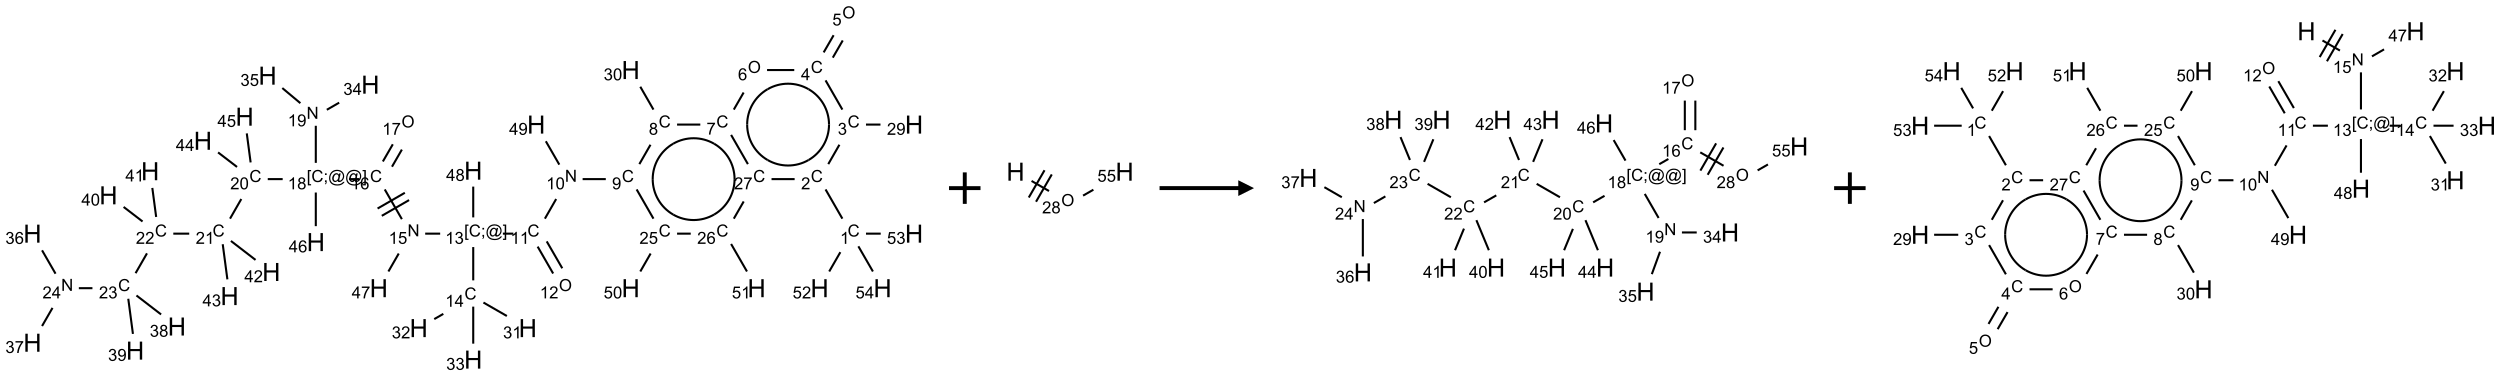 <?xml version="1.0" encoding="UTF-8"?>
<svg xmlns="http://www.w3.org/2000/svg" xmlns:xlink="http://www.w3.org/1999/xlink" width="1588" height="239" viewBox="0 0 1588 239">
<defs>
<g>
<g id="glyph-0-0">
<path d="M 1.332 0 L 1.332 -6.668 L 6.668 -6.668 L 6.668 0 Z M 1.5 -0.168 L 6.5 -0.168 L 6.5 -6.5 L 1.5 -6.5 Z M 1.5 -0.168 "/>
</g>
<g id="glyph-0-1">
<path d="M 6.27 -2.676 L 7.281 -2.422 C 7.07 -1.594 6.688 -0.961 6.137 -0.523 C 5.586 -0.086 4.914 0.129 4.121 0.129 C 3.297 0.129 2.629 -0.039 2.113 -0.371 C 1.598 -0.707 1.203 -1.191 0.934 -1.828 C 0.664 -2.465 0.531 -3.145 0.531 -3.875 C 0.531 -4.672 0.684 -5.363 0.988 -5.957 C 1.293 -6.547 1.723 -6.996 2.285 -7.305 C 2.844 -7.613 3.461 -7.766 4.137 -7.766 C 4.898 -7.766 5.543 -7.57 6.062 -7.184 C 6.582 -6.793 6.945 -6.246 7.152 -5.543 L 6.156 -5.309 C 5.98 -5.863 5.723 -6.266 5.387 -6.52 C 5.051 -6.773 4.625 -6.902 4.113 -6.902 C 3.527 -6.902 3.039 -6.762 2.645 -6.48 C 2.25 -6.199 1.973 -5.82 1.812 -5.348 C 1.652 -4.871 1.574 -4.383 1.574 -3.879 C 1.574 -3.23 1.668 -2.664 1.855 -2.18 C 2.047 -1.695 2.34 -1.332 2.738 -1.094 C 3.137 -0.855 3.57 -0.734 4.035 -0.734 C 4.602 -0.734 5.082 -0.898 5.473 -1.223 C 5.867 -1.551 6.133 -2.035 6.27 -2.676 Z M 6.27 -2.676 "/>
</g>
<g id="glyph-0-2">
<path d="M 3.973 0 L 3.035 0 L 3.035 -5.973 C 2.809 -5.758 2.516 -5.543 2.148 -5.328 C 1.781 -5.113 1.453 -4.953 1.16 -4.844 L 1.16 -5.75 C 1.684 -5.996 2.145 -6.297 2.535 -6.645 C 2.93 -6.996 3.207 -7.336 3.371 -7.668 L 3.973 -7.668 Z M 3.973 0 "/>
</g>
<g id="glyph-0-3">
<path d="M 5.371 -0.902 L 5.371 0 L 0.324 0 C 0.316 -0.227 0.352 -0.441 0.434 -0.652 C 0.562 -0.996 0.766 -1.332 1.051 -1.668 C 1.332 -2 1.742 -2.387 2.277 -2.824 C 3.105 -3.504 3.668 -4.043 3.957 -4.441 C 4.25 -4.84 4.395 -5.215 4.395 -5.566 C 4.395 -5.938 4.262 -6.254 3.996 -6.508 C 3.73 -6.762 3.387 -6.891 2.957 -6.891 C 2.508 -6.891 2.145 -6.754 1.875 -6.484 C 1.605 -6.215 1.469 -5.84 1.465 -5.359 L 0.5 -5.457 C 0.566 -6.176 0.812 -6.727 1.246 -7.102 C 1.676 -7.477 2.254 -7.668 2.98 -7.668 C 3.711 -7.668 4.293 -7.465 4.719 -7.059 C 5.145 -6.652 5.359 -6.148 5.359 -5.547 C 5.359 -5.242 5.297 -4.941 5.172 -4.645 C 5.047 -4.352 4.84 -4.039 4.551 -3.715 C 4.262 -3.387 3.777 -2.938 3.105 -2.371 C 2.543 -1.898 2.18 -1.578 2.02 -1.41 C 1.859 -1.242 1.73 -1.07 1.625 -0.902 Z M 5.371 -0.902 "/>
</g>
<g id="glyph-0-4">
<path d="M 0.449 -2.016 L 1.387 -2.141 C 1.492 -1.609 1.676 -1.227 1.934 -0.992 C 2.191 -0.758 2.508 -0.641 2.879 -0.641 C 3.32 -0.641 3.695 -0.793 3.996 -1.098 C 4.301 -1.402 4.453 -1.781 4.453 -2.234 C 4.453 -2.664 4.312 -3.02 4.031 -3.301 C 3.75 -3.578 3.391 -3.719 2.957 -3.719 C 2.781 -3.719 2.562 -3.684 2.297 -3.613 L 2.402 -4.438 C 2.465 -4.43 2.516 -4.426 2.551 -4.426 C 2.949 -4.426 3.312 -4.531 3.629 -4.738 C 3.949 -4.949 4.109 -5.27 4.109 -5.703 C 4.109 -6.047 3.992 -6.332 3.762 -6.559 C 3.527 -6.785 3.227 -6.895 2.859 -6.895 C 2.496 -6.895 2.191 -6.781 1.949 -6.551 C 1.707 -6.324 1.547 -5.98 1.48 -5.52 L 0.543 -5.688 C 0.656 -6.316 0.918 -6.805 1.324 -7.148 C 1.73 -7.492 2.234 -7.668 2.84 -7.668 C 3.254 -7.668 3.641 -7.578 3.988 -7.398 C 4.34 -7.219 4.609 -6.977 4.793 -6.668 C 4.98 -6.359 5.074 -6.031 5.074 -5.684 C 5.074 -5.352 4.984 -5.051 4.809 -4.781 C 4.629 -4.512 4.367 -4.297 4.02 -4.137 C 4.473 -4.031 4.824 -3.816 5.074 -3.488 C 5.324 -3.16 5.449 -2.75 5.449 -2.254 C 5.449 -1.59 5.203 -1.023 4.719 -0.559 C 4.234 -0.098 3.617 0.137 2.875 0.137 C 2.203 0.137 1.648 -0.062 1.207 -0.465 C 0.762 -0.863 0.512 -1.379 0.449 -2.016 Z M 0.449 -2.016 "/>
</g>
<g id="glyph-0-5">
<path d="M 0.582 -1.766 L 1.484 -1.848 C 1.562 -1.426 1.707 -1.117 1.922 -0.926 C 2.137 -0.734 2.414 -0.641 2.75 -0.641 C 3.039 -0.641 3.289 -0.707 3.508 -0.84 C 3.727 -0.973 3.902 -1.148 4.043 -1.367 C 4.18 -1.586 4.297 -1.887 4.391 -2.262 C 4.484 -2.637 4.531 -3.016 4.531 -3.406 C 4.531 -3.449 4.531 -3.512 4.527 -3.594 C 4.34 -3.297 4.082 -3.055 3.758 -2.867 C 3.434 -2.68 3.082 -2.59 2.703 -2.59 C 2.07 -2.59 1.535 -2.816 1.098 -3.277 C 0.66 -3.734 0.441 -4.34 0.441 -5.09 C 0.441 -5.863 0.672 -6.484 1.129 -6.957 C 1.586 -7.43 2.156 -7.668 2.844 -7.668 C 3.34 -7.668 3.793 -7.531 4.207 -7.266 C 4.617 -7 4.93 -6.617 5.145 -6.121 C 5.355 -5.629 5.465 -4.91 5.465 -3.973 C 5.465 -2.996 5.359 -2.223 5.145 -1.645 C 4.934 -1.066 4.617 -0.625 4.199 -0.324 C 3.781 -0.02 3.293 0.129 2.73 0.129 C 2.133 0.129 1.645 -0.035 1.266 -0.367 C 0.887 -0.699 0.66 -1.164 0.582 -1.766 Z M 4.422 -5.137 C 4.422 -5.676 4.277 -6.102 3.992 -6.418 C 3.707 -6.734 3.359 -6.891 2.957 -6.891 C 2.543 -6.891 2.18 -6.719 1.871 -6.379 C 1.562 -6.039 1.406 -5.598 1.406 -5.059 C 1.406 -4.57 1.555 -4.176 1.848 -3.871 C 2.141 -3.566 2.5 -3.418 2.934 -3.418 C 3.367 -3.418 3.723 -3.57 4.004 -3.871 C 4.281 -4.176 4.422 -4.598 4.422 -5.137 Z M 4.422 -5.137 "/>
</g>
<g id="glyph-0-6">
<path d="M 3.449 0 L 3.449 -1.828 L 0.137 -1.828 L 0.137 -2.688 L 3.621 -7.637 L 4.387 -7.637 L 4.387 -2.688 L 5.418 -2.688 L 5.418 -1.828 L 4.387 -1.828 L 4.387 0 Z M 3.449 -2.688 L 3.449 -6.129 L 1.059 -2.688 Z M 3.449 -2.688 "/>
</g>
<g id="glyph-0-7">
<path d="M 0.516 -3.719 C 0.516 -4.984 0.855 -5.977 1.535 -6.695 C 2.215 -7.414 3.094 -7.77 4.172 -7.77 C 4.875 -7.77 5.512 -7.602 6.078 -7.266 C 6.645 -6.93 7.074 -6.461 7.371 -5.855 C 7.668 -5.254 7.816 -4.57 7.816 -3.809 C 7.816 -3.035 7.66 -2.34 7.348 -1.73 C 7.035 -1.117 6.594 -0.656 6.02 -0.34 C 5.449 -0.027 4.828 0.129 4.168 0.129 C 3.449 0.129 2.805 -0.043 2.238 -0.391 C 1.672 -0.738 1.246 -1.211 0.953 -1.812 C 0.66 -2.414 0.516 -3.047 0.516 -3.719 Z M 1.559 -3.703 C 1.559 -2.781 1.805 -2.059 2.301 -1.527 C 2.793 -1 3.414 -0.734 4.16 -0.734 C 4.922 -0.734 5.547 -1 6.039 -1.535 C 6.531 -2.07 6.777 -2.828 6.777 -3.812 C 6.777 -4.434 6.672 -4.977 6.461 -5.441 C 6.25 -5.902 5.945 -6.262 5.539 -6.52 C 5.133 -6.773 4.68 -6.902 4.176 -6.902 C 3.461 -6.902 2.848 -6.656 2.332 -6.164 C 1.816 -5.672 1.559 -4.852 1.559 -3.703 Z M 1.559 -3.703 "/>
</g>
<g id="glyph-0-8">
<path d="M 0.441 -2 L 1.426 -2.082 C 1.5 -1.605 1.668 -1.242 1.934 -1.004 C 2.199 -0.762 2.52 -0.641 2.895 -0.641 C 3.348 -0.641 3.73 -0.812 4.043 -1.152 C 4.355 -1.492 4.512 -1.941 4.512 -2.504 C 4.512 -3.039 4.359 -3.461 4.059 -3.77 C 3.758 -4.078 3.367 -4.234 2.879 -4.234 C 2.578 -4.234 2.305 -4.164 2.062 -4.027 C 1.82 -3.891 1.629 -3.715 1.488 -3.496 L 0.609 -3.609 L 1.348 -7.531 L 5.145 -7.531 L 5.145 -6.637 L 2.098 -6.637 L 1.688 -4.582 C 2.145 -4.902 2.625 -5.062 3.129 -5.062 C 3.797 -5.062 4.359 -4.832 4.816 -4.371 C 5.277 -3.91 5.504 -3.312 5.504 -2.59 C 5.504 -1.898 5.305 -1.301 4.902 -0.797 C 4.41 -0.18 3.742 0.129 2.895 0.129 C 2.199 0.129 1.633 -0.062 1.195 -0.453 C 0.758 -0.844 0.504 -1.359 0.441 -2 Z M 0.441 -2 "/>
</g>
<g id="glyph-0-9">
<path d="M 5.309 -5.766 L 4.375 -5.691 C 4.293 -6.059 4.172 -6.328 4.02 -6.496 C 3.766 -6.762 3.453 -6.895 3.082 -6.895 C 2.785 -6.895 2.523 -6.812 2.297 -6.645 C 2 -6.43 1.77 -6.117 1.598 -5.703 C 1.43 -5.289 1.34 -4.703 1.332 -3.938 C 1.559 -4.281 1.836 -4.535 2.16 -4.703 C 2.488 -4.871 2.828 -4.953 3.188 -4.953 C 3.812 -4.953 4.344 -4.723 4.785 -4.262 C 5.223 -3.801 5.441 -3.207 5.441 -2.48 C 5.441 -2 5.34 -1.555 5.133 -1.145 C 4.926 -0.73 4.641 -0.418 4.281 -0.199 C 3.922 0.02 3.512 0.129 3.051 0.129 C 2.27 0.129 1.633 -0.156 1.141 -0.73 C 0.648 -1.305 0.402 -2.254 0.402 -3.574 C 0.402 -5.051 0.672 -6.121 1.219 -6.793 C 1.695 -7.375 2.336 -7.668 3.141 -7.668 C 3.742 -7.668 4.234 -7.5 4.617 -7.16 C 5 -6.824 5.23 -6.359 5.309 -5.766 Z M 1.48 -2.473 C 1.48 -2.152 1.547 -1.844 1.684 -1.547 C 1.82 -1.25 2.016 -1.027 2.262 -0.871 C 2.508 -0.719 2.766 -0.641 3.035 -0.641 C 3.434 -0.641 3.773 -0.801 4.059 -1.121 C 4.344 -1.441 4.484 -1.875 4.484 -2.422 C 4.484 -2.949 4.344 -3.367 4.062 -3.668 C 3.781 -3.973 3.426 -4.125 3 -4.125 C 2.578 -4.125 2.219 -3.973 1.922 -3.668 C 1.625 -3.363 1.48 -2.969 1.48 -2.473 Z M 1.48 -2.473 "/>
</g>
<g id="glyph-0-10">
<path d="M 0.504 -6.637 L 0.504 -7.535 L 5.449 -7.535 L 5.449 -6.809 C 4.961 -6.289 4.48 -5.602 4.004 -4.746 C 3.527 -3.887 3.156 -3.004 2.895 -2.098 C 2.707 -1.461 2.59 -0.762 2.535 0 L 1.574 0 C 1.582 -0.602 1.703 -1.328 1.926 -2.176 C 2.152 -3.027 2.477 -3.848 2.898 -4.637 C 3.32 -5.426 3.77 -6.094 4.246 -6.637 Z M 0.504 -6.637 "/>
</g>
<g id="glyph-0-11">
<path d="M 1.887 -4.141 C 1.496 -4.281 1.207 -4.484 1.02 -4.75 C 0.832 -5.016 0.738 -5.328 0.738 -5.699 C 0.738 -6.254 0.938 -6.719 1.34 -7.098 C 1.738 -7.477 2.27 -7.668 2.934 -7.668 C 3.598 -7.668 4.137 -7.473 4.543 -7.086 C 4.949 -6.699 5.152 -6.227 5.152 -5.672 C 5.152 -5.316 5.059 -5.008 4.871 -4.746 C 4.688 -4.484 4.406 -4.281 4.027 -4.141 C 4.496 -3.988 4.852 -3.742 5.098 -3.402 C 5.34 -3.062 5.465 -2.656 5.465 -2.184 C 5.465 -1.531 5.234 -0.98 4.77 -0.535 C 4.309 -0.09 3.703 0.129 2.949 0.129 C 2.195 0.129 1.586 -0.094 1.125 -0.539 C 0.664 -0.984 0.434 -1.543 0.434 -2.207 C 0.434 -2.703 0.559 -3.121 0.809 -3.457 C 1.062 -3.793 1.422 -4.02 1.887 -4.141 Z M 1.699 -5.73 C 1.699 -5.367 1.812 -5.074 2.047 -4.844 C 2.281 -4.613 2.582 -4.5 2.953 -4.5 C 3.312 -4.5 3.609 -4.613 3.84 -4.84 C 4.07 -5.066 4.188 -5.348 4.188 -5.676 C 4.188 -6.02 4.07 -6.309 3.832 -6.543 C 3.594 -6.777 3.297 -6.895 2.941 -6.895 C 2.586 -6.895 2.289 -6.781 2.051 -6.551 C 1.816 -6.324 1.699 -6.047 1.699 -5.73 Z M 1.395 -2.203 C 1.395 -1.938 1.461 -1.676 1.586 -1.426 C 1.711 -1.176 1.902 -0.984 2.152 -0.848 C 2.402 -0.711 2.672 -0.641 2.957 -0.641 C 3.406 -0.641 3.777 -0.785 4.066 -1.074 C 4.359 -1.363 4.504 -1.727 4.504 -2.172 C 4.504 -2.625 4.355 -2.996 4.055 -3.293 C 3.754 -3.586 3.379 -3.734 2.926 -3.734 C 2.484 -3.734 2.121 -3.59 1.832 -3.297 C 1.543 -3.004 1.395 -2.641 1.395 -2.203 Z M 1.395 -2.203 "/>
</g>
<g id="glyph-0-12">
<path d="M 0.441 -3.766 C 0.441 -4.668 0.535 -5.395 0.723 -5.945 C 0.906 -6.496 1.184 -6.922 1.551 -7.219 C 1.918 -7.516 2.375 -7.668 2.934 -7.668 C 3.344 -7.668 3.703 -7.586 4.012 -7.418 C 4.32 -7.254 4.574 -7.016 4.777 -6.707 C 4.977 -6.395 5.137 -6.016 5.25 -5.57 C 5.363 -5.125 5.422 -4.523 5.422 -3.766 C 5.422 -2.871 5.328 -2.148 5.145 -1.598 C 4.961 -1.047 4.688 -0.621 4.32 -0.32 C 3.953 -0.02 3.492 0.129 2.934 0.129 C 2.195 0.129 1.617 -0.133 1.199 -0.66 C 0.695 -1.297 0.441 -2.332 0.441 -3.766 Z M 1.406 -3.766 C 1.406 -2.512 1.555 -1.68 1.848 -1.262 C 2.141 -0.848 2.5 -0.641 2.934 -0.641 C 3.363 -0.641 3.727 -0.848 4.02 -1.266 C 4.312 -1.684 4.457 -2.516 4.457 -3.766 C 4.457 -5.023 4.312 -5.859 4.02 -6.27 C 3.727 -6.684 3.359 -6.891 2.922 -6.891 C 2.492 -6.891 2.148 -6.707 1.891 -6.344 C 1.566 -5.879 1.406 -5.02 1.406 -3.766 Z M 1.406 -3.766 "/>
</g>
<g id="glyph-0-13">
<path d="M 0.812 0 L 0.812 -7.637 L 1.848 -7.637 L 5.859 -1.641 L 5.859 -7.637 L 6.828 -7.637 L 6.828 0 L 5.793 0 L 1.781 -6 L 1.781 0 Z M 0.812 0 "/>
</g>
<g id="glyph-0-14">
<path d="M 0.723 2.121 L 0.723 -7.637 L 2.793 -7.637 L 2.793 -6.859 L 1.66 -6.859 L 1.66 1.344 L 2.793 1.344 L 2.793 2.121 Z M 0.723 2.121 "/>
</g>
<g id="glyph-0-15">
<path d="M 0.949 -4.465 L 0.949 -5.531 L 2.016 -5.531 L 2.016 -4.465 Z M 0.949 0 L 0.949 -1.066 L 2.016 -1.066 L 2.016 0 C 2.016 0.391 1.945 0.711 1.809 0.949 C 1.668 1.191 1.449 1.379 1.145 1.512 L 0.887 1.109 C 1.082 1.023 1.23 0.895 1.324 0.727 C 1.418 0.559 1.469 0.316 1.48 0 Z M 0.949 0 "/>
</g>
<g id="glyph-0-16">
<path d="M 6.047 -0.848 C 5.82 -0.59 5.57 -0.379 5.289 -0.223 C 5.008 -0.062 4.73 0.016 4.449 0.016 C 4.141 0.016 3.84 -0.074 3.547 -0.254 C 3.254 -0.434 3.02 -0.715 2.836 -1.09 C 2.652 -1.465 2.562 -1.875 2.562 -2.324 C 2.562 -2.875 2.703 -3.43 2.988 -3.98 C 3.27 -4.535 3.621 -4.953 4.043 -5.23 C 4.461 -5.508 4.871 -5.645 5.266 -5.645 C 5.566 -5.645 5.855 -5.566 6.129 -5.41 C 6.402 -5.25 6.641 -5.012 6.84 -4.688 L 7.016 -5.496 L 7.949 -5.496 L 7.199 -2 C 7.094 -1.516 7.043 -1.246 7.043 -1.191 C 7.043 -1.098 7.078 -1.02 7.148 -0.949 C 7.219 -0.883 7.305 -0.848 7.406 -0.848 C 7.59 -0.848 7.832 -0.953 8.129 -1.168 C 8.527 -1.445 8.84 -1.816 9.07 -2.285 C 9.301 -2.75 9.418 -3.234 9.418 -3.73 C 9.418 -4.309 9.27 -4.852 8.973 -5.355 C 8.676 -5.859 8.23 -6.262 7.645 -6.562 C 7.055 -6.863 6.406 -7.016 5.691 -7.016 C 4.879 -7.016 4.137 -6.824 3.465 -6.445 C 2.793 -6.066 2.273 -5.52 1.902 -4.809 C 1.535 -4.098 1.348 -3.34 1.348 -2.527 C 1.348 -1.676 1.535 -0.941 1.902 -0.328 C 2.273 0.285 2.809 0.742 3.508 1.035 C 4.207 1.328 4.984 1.473 5.832 1.473 C 6.742 1.473 7.504 1.32 8.121 1.016 C 8.734 0.711 9.195 0.34 9.5 -0.098 L 10.441 -0.098 C 10.266 0.266 9.961 0.637 9.531 1.016 C 9.102 1.395 8.59 1.695 7.996 1.914 C 7.402 2.133 6.688 2.246 5.848 2.246 C 5.078 2.246 4.367 2.145 3.715 1.949 C 3.066 1.75 2.512 1.453 2.051 1.055 C 1.594 0.656 1.25 0.199 1.016 -0.316 C 0.723 -0.973 0.578 -1.684 0.578 -2.441 C 0.578 -3.289 0.75 -4.098 1.098 -4.863 C 1.523 -5.805 2.125 -6.527 2.902 -7.027 C 3.684 -7.527 4.629 -7.777 5.738 -7.777 C 6.602 -7.777 7.375 -7.602 8.059 -7.246 C 8.746 -6.895 9.285 -6.371 9.684 -5.672 C 10.02 -5.07 10.188 -4.418 10.188 -3.715 C 10.188 -2.707 9.832 -1.812 9.125 -1.031 C 8.492 -0.328 7.801 0.02 7.051 0.02 C 6.812 0.02 6.617 -0.016 6.473 -0.09 C 6.324 -0.16 6.215 -0.266 6.145 -0.402 C 6.102 -0.488 6.066 -0.637 6.047 -0.848 Z M 3.527 -2.262 C 3.527 -1.785 3.641 -1.414 3.863 -1.152 C 4.09 -0.887 4.348 -0.754 4.641 -0.754 C 4.836 -0.754 5.039 -0.812 5.254 -0.93 C 5.469 -1.047 5.676 -1.219 5.871 -1.449 C 6.066 -1.676 6.23 -1.969 6.355 -2.32 C 6.48 -2.672 6.543 -3.027 6.543 -3.379 C 6.543 -3.852 6.426 -4.219 6.191 -4.48 C 5.957 -4.738 5.672 -4.871 5.332 -4.871 C 5.109 -4.871 4.902 -4.812 4.707 -4.699 C 4.512 -4.586 4.32 -4.406 4.137 -4.156 C 3.953 -3.906 3.805 -3.602 3.691 -3.246 C 3.582 -2.887 3.527 -2.559 3.527 -2.262 Z M 3.527 -2.262 "/>
</g>
<g id="glyph-0-17">
<path d="M 2.27 2.121 L 0.203 2.121 L 0.203 1.344 L 1.332 1.344 L 1.332 -6.859 L 0.203 -6.859 L 0.203 -7.637 L 2.27 -7.637 Z M 2.27 2.121 "/>
</g>
<g id="glyph-1-0">
<path d="M 2 0 L 2 -10 L 10 -10 L 10 0 Z M 2.25 -0.25 L 9.75 -0.25 L 9.75 -9.75 L 2.25 -9.75 Z M 2.25 -0.25 "/>
</g>
<g id="glyph-1-1">
<path d="M 1.281 0 L 1.281 -11.453 L 2.797 -11.453 L 2.797 -6.75 L 8.75 -6.75 L 8.75 -11.453 L 10.266 -11.453 L 10.266 0 L 8.75 0 L 8.75 -5.398 L 2.797 -5.398 L 2.797 0 Z M 1.281 0 "/>
</g>
</g>
</defs>
<path fill="none" stroke-width="0.033" stroke-linecap="butt" stroke-linejoin="miter" stroke="rgb(0%, 0%, 0%)" stroke-opacity="1" stroke-miterlimit="10" d="M 12.862 3.226 L 12.595 2.762 " transform="matrix(40, 0, 0, 40, 20.596, 9.852)"/>
<path fill="none" stroke-width="0.033" stroke-linecap="butt" stroke-linejoin="miter" stroke="rgb(0%, 0%, 0%)" stroke-opacity="1" stroke-miterlimit="10" d="M 12.638 2.36 L 12.815 2.052 " transform="matrix(40, 0, 0, 40, 20.596, 9.852)"/>
<path fill="none" stroke-width="0.033" stroke-linecap="butt" stroke-linejoin="miter" stroke="rgb(0%, 0%, 0%)" stroke-opacity="1" stroke-miterlimit="10" d="M 13.237 1.732 L 13.467 1.732 " transform="matrix(40, 0, 0, 40, 20.596, 9.852)"/>
<path fill="none" stroke-width="0.033" stroke-linecap="butt" stroke-linejoin="miter" stroke="rgb(0%, 0%, 0%)" stroke-opacity="1" stroke-miterlimit="10" d="M 12.862 1.494 L 12.595 1.03 " transform="matrix(40, 0, 0, 40, 20.596, 9.852)"/>
<path fill="none" stroke-width="0.033" stroke-linecap="butt" stroke-linejoin="miter" stroke="rgb(0%, 0%, 0%)" stroke-opacity="1" stroke-miterlimit="10" d="M 12.71 0.669 L 12.868 0.396 " transform="matrix(40, 0, 0, 40, 20.596, 9.852)"/>
<path fill="none" stroke-width="0.033" stroke-linecap="butt" stroke-linejoin="miter" stroke="rgb(0%, 0%, 0%)" stroke-opacity="1" stroke-miterlimit="10" d="M 12.565 0.586 L 12.723 0.313 " transform="matrix(40, 0, 0, 40, 20.596, 9.852)"/>
<path fill="none" stroke-width="0.033" stroke-linecap="butt" stroke-linejoin="miter" stroke="rgb(0%, 0%, 0%)" stroke-opacity="1" stroke-miterlimit="10" d="M 12.098 0.866 L 11.666 0.866 " transform="matrix(40, 0, 0, 40, 20.596, 9.852)"/>
<path fill="none" stroke-width="0.033" stroke-linecap="butt" stroke-linejoin="miter" stroke="rgb(0%, 0%, 0%)" stroke-opacity="1" stroke-miterlimit="10" d="M 11.294 1.223 L 11.138 1.494 " transform="matrix(40, 0, 0, 40, 20.596, 9.852)"/>
<path fill="none" stroke-width="0.033" stroke-linecap="butt" stroke-linejoin="miter" stroke="rgb(0%, 0%, 0%)" stroke-opacity="1" stroke-miterlimit="10" d="M 10.606 1.732 L 10.237 1.732 " transform="matrix(40, 0, 0, 40, 20.596, 9.852)"/>
<path fill="none" stroke-width="0.033" stroke-linecap="butt" stroke-linejoin="miter" stroke="rgb(0%, 0%, 0%)" stroke-opacity="1" stroke-miterlimit="10" d="M 9.862 1.494 L 9.653 1.131 " transform="matrix(40, 0, 0, 40, 20.596, 9.852)"/>
<path fill="none" stroke-width="0.033" stroke-linecap="butt" stroke-linejoin="miter" stroke="rgb(0%, 0%, 0%)" stroke-opacity="1" stroke-miterlimit="10" d="M 9.815 2.052 L 9.638 2.36 " transform="matrix(40, 0, 0, 40, 20.596, 9.852)"/>
<path fill="none" stroke-width="0.033" stroke-linecap="butt" stroke-linejoin="miter" stroke="rgb(0%, 0%, 0%)" stroke-opacity="1" stroke-miterlimit="10" d="M 9.105 2.598 L 8.737 2.598 " transform="matrix(40, 0, 0, 40, 20.596, 9.852)"/>
<path fill="none" stroke-width="0.033" stroke-linecap="butt" stroke-linejoin="miter" stroke="rgb(0%, 0%, 0%)" stroke-opacity="1" stroke-miterlimit="10" d="M 8.317 2.914 L 8.138 3.226 " transform="matrix(40, 0, 0, 40, 20.596, 9.852)"/>
<path fill="none" stroke-width="0.033" stroke-linecap="butt" stroke-linejoin="miter" stroke="rgb(0%, 0%, 0%)" stroke-opacity="1" stroke-miterlimit="10" d="M 8.023 3.67 L 8.269 4.097 " transform="matrix(40, 0, 0, 40, 20.596, 9.852)"/>
<path fill="none" stroke-width="0.033" stroke-linecap="butt" stroke-linejoin="miter" stroke="rgb(0%, 0%, 0%)" stroke-opacity="1" stroke-miterlimit="10" d="M 8.167 3.587 L 8.414 4.014 " transform="matrix(40, 0, 0, 40, 20.596, 9.852)"/>
<path fill="none" stroke-width="0.033" stroke-linecap="butt" stroke-linejoin="miter" stroke="rgb(0%, 0%, 0%)" stroke-opacity="1" stroke-miterlimit="10" d="M 7.637 3.464 L 7.471 3.464 " transform="matrix(40, 0, 0, 40, 20.596, 9.852)"/>
<path fill="none" stroke-width="0.033" stroke-linecap="butt" stroke-linejoin="miter" stroke="rgb(0%, 0%, 0%)" stroke-opacity="1" stroke-miterlimit="10" d="M 7 3.677 L 7 4.206 " transform="matrix(40, 0, 0, 40, 20.596, 9.852)"/>
<path fill="none" stroke-width="0.033" stroke-linecap="butt" stroke-linejoin="miter" stroke="rgb(0%, 0%, 0%)" stroke-opacity="1" stroke-miterlimit="10" d="M 7.162 4.558 L 7.534 4.772 " transform="matrix(40, 0, 0, 40, 20.596, 9.852)"/>
<path fill="none" stroke-width="0.033" stroke-linecap="butt" stroke-linejoin="miter" stroke="rgb(0%, 0%, 0%)" stroke-opacity="1" stroke-miterlimit="10" d="M 6.525 4.738 L 6.381 4.821 " transform="matrix(40, 0, 0, 40, 20.596, 9.852)"/>
<path fill="none" stroke-width="0.033" stroke-linecap="butt" stroke-linejoin="miter" stroke="rgb(0%, 0%, 0%)" stroke-opacity="1" stroke-miterlimit="10" d="M 7 4.623 L 7 5.211 " transform="matrix(40, 0, 0, 40, 20.596, 9.852)"/>
<path fill="none" stroke-width="0.033" stroke-linecap="butt" stroke-linejoin="miter" stroke="rgb(0%, 0%, 0%)" stroke-opacity="1" stroke-miterlimit="10" d="M 6.475 3.464 L 6.237 3.464 " transform="matrix(40, 0, 0, 40, 20.596, 9.852)"/>
<path fill="none" stroke-width="0.033" stroke-linecap="butt" stroke-linejoin="miter" stroke="rgb(0%, 0%, 0%)" stroke-opacity="1" stroke-miterlimit="10" d="M 5.867 3.234 L 5.595 2.762 " transform="matrix(40, 0, 0, 40, 20.596, 9.852)"/>
<path fill="none" stroke-width="0.033" stroke-linecap="butt" stroke-linejoin="miter" stroke="rgb(0%, 0%, 0%)" stroke-opacity="1" stroke-miterlimit="10" d="M 5.914 2.815 L 5.481 3.065 " transform="matrix(40, 0, 0, 40, 20.596, 9.852)"/>
<path fill="none" stroke-width="0.033" stroke-linecap="butt" stroke-linejoin="miter" stroke="rgb(0%, 0%, 0%)" stroke-opacity="1" stroke-miterlimit="10" d="M 5.981 2.931 L 5.548 3.181 " transform="matrix(40, 0, 0, 40, 20.596, 9.852)"/>
<path fill="none" stroke-width="0.033" stroke-linecap="butt" stroke-linejoin="miter" stroke="rgb(0%, 0%, 0%)" stroke-opacity="1" stroke-miterlimit="10" d="M 5.71 2.401 L 5.867 2.129 " transform="matrix(40, 0, 0, 40, 20.596, 9.852)"/>
<path fill="none" stroke-width="0.033" stroke-linecap="butt" stroke-linejoin="miter" stroke="rgb(0%, 0%, 0%)" stroke-opacity="1" stroke-miterlimit="10" d="M 5.565 2.318 L 5.723 2.045 " transform="matrix(40, 0, 0, 40, 20.596, 9.852)"/>
<path fill="none" stroke-width="0.033" stroke-linecap="butt" stroke-linejoin="miter" stroke="rgb(0%, 0%, 0%)" stroke-opacity="1" stroke-miterlimit="10" d="M 5.194 2.598 L 5.027 2.598 " transform="matrix(40, 0, 0, 40, 20.596, 9.852)"/>
<path fill="none" stroke-width="0.033" stroke-linecap="butt" stroke-linejoin="miter" stroke="rgb(0%, 0%, 0%)" stroke-opacity="1" stroke-miterlimit="10" d="M 4.5 2.34 L 4.5 1.751 " transform="matrix(40, 0, 0, 40, 20.596, 9.852)"/>
<path fill="none" stroke-width="0.033" stroke-linecap="butt" stroke-linejoin="miter" stroke="rgb(0%, 0%, 0%)" stroke-opacity="1" stroke-miterlimit="10" d="M 4.675 1.497 L 4.871 1.384 " transform="matrix(40, 0, 0, 40, 20.596, 9.852)"/>
<path fill="none" stroke-width="0.033" stroke-linecap="butt" stroke-linejoin="miter" stroke="rgb(0%, 0%, 0%)" stroke-opacity="1" stroke-miterlimit="10" d="M 4.255 1.392 L 3.968 1.152 " transform="matrix(40, 0, 0, 40, 20.596, 9.852)"/>
<path fill="none" stroke-width="0.033" stroke-linecap="butt" stroke-linejoin="miter" stroke="rgb(0%, 0%, 0%)" stroke-opacity="1" stroke-miterlimit="10" d="M 3.974 2.598 L 3.737 2.598 " transform="matrix(40, 0, 0, 40, 20.596, 9.852)"/>
<path fill="none" stroke-width="0.033" stroke-linecap="butt" stroke-linejoin="miter" stroke="rgb(0%, 0%, 0%)" stroke-opacity="1" stroke-miterlimit="10" d="M 3.317 2.914 L 3.138 3.226 " transform="matrix(40, 0, 0, 40, 20.596, 9.852)"/>
<path fill="none" stroke-width="0.033" stroke-linecap="butt" stroke-linejoin="miter" stroke="rgb(0%, 0%, 0%)" stroke-opacity="1" stroke-miterlimit="10" d="M 2.49 3.464 L 2.237 3.464 " transform="matrix(40, 0, 0, 40, 20.596, 9.852)"/>
<path fill="none" stroke-width="0.033" stroke-linecap="butt" stroke-linejoin="miter" stroke="rgb(0%, 0%, 0%)" stroke-opacity="1" stroke-miterlimit="10" d="M 1.819 3.777 L 1.638 4.092 " transform="matrix(40, 0, 0, 40, 20.596, 9.852)"/>
<path fill="none" stroke-width="0.033" stroke-linecap="butt" stroke-linejoin="miter" stroke="rgb(0%, 0%, 0%)" stroke-opacity="1" stroke-miterlimit="10" d="M 0.953 4.33 L 0.737 4.33 " transform="matrix(40, 0, 0, 40, 20.596, 9.852)"/>
<path fill="none" stroke-width="0.033" stroke-linecap="butt" stroke-linejoin="miter" stroke="rgb(0%, 0%, 0%)" stroke-opacity="1" stroke-miterlimit="10" d="M 0.367 4.1 L 0.153 3.729 " transform="matrix(40, 0, 0, 40, 20.596, 9.852)"/>
<path fill="none" stroke-width="0.033" stroke-linecap="butt" stroke-linejoin="miter" stroke="rgb(0%, 0%, 0%)" stroke-opacity="1" stroke-miterlimit="10" d="M 0.319 4.643 L 0.153 4.931 " transform="matrix(40, 0, 0, 40, 20.596, 9.852)"/>
<path fill="none" stroke-width="0.033" stroke-linecap="butt" stroke-linejoin="miter" stroke="rgb(0%, 0%, 0%)" stroke-opacity="1" stroke-miterlimit="10" d="M 1.652 4.446 L 2.043 4.747 " transform="matrix(40, 0, 0, 40, 20.596, 9.852)"/>
<path fill="none" stroke-width="0.033" stroke-linecap="butt" stroke-linejoin="miter" stroke="rgb(0%, 0%, 0%)" stroke-opacity="1" stroke-miterlimit="10" d="M 1.522 4.498 L 1.596 5.056 " transform="matrix(40, 0, 0, 40, 20.596, 9.852)"/>
<path fill="none" stroke-width="0.033" stroke-linecap="butt" stroke-linejoin="miter" stroke="rgb(0%, 0%, 0%)" stroke-opacity="1" stroke-miterlimit="10" d="M 1.749 3.271 L 1.448 3.04 " transform="matrix(40, 0, 0, 40, 20.596, 9.852)"/>
<path fill="none" stroke-width="0.033" stroke-linecap="butt" stroke-linejoin="miter" stroke="rgb(0%, 0%, 0%)" stroke-opacity="1" stroke-miterlimit="10" d="M 1.965 3.199 L 1.904 2.738 " transform="matrix(40, 0, 0, 40, 20.596, 9.852)"/>
<path fill="none" stroke-width="0.033" stroke-linecap="butt" stroke-linejoin="miter" stroke="rgb(0%, 0%, 0%)" stroke-opacity="1" stroke-miterlimit="10" d="M 3.152 3.58 L 3.543 3.881 " transform="matrix(40, 0, 0, 40, 20.596, 9.852)"/>
<path fill="none" stroke-width="0.033" stroke-linecap="butt" stroke-linejoin="miter" stroke="rgb(0%, 0%, 0%)" stroke-opacity="1" stroke-miterlimit="10" d="M 3.022 3.632 L 3.096 4.19 " transform="matrix(40, 0, 0, 40, 20.596, 9.852)"/>
<path fill="none" stroke-width="0.033" stroke-linecap="butt" stroke-linejoin="miter" stroke="rgb(0%, 0%, 0%)" stroke-opacity="1" stroke-miterlimit="10" d="M 3.249 2.405 L 2.948 2.174 " transform="matrix(40, 0, 0, 40, 20.596, 9.852)"/>
<path fill="none" stroke-width="0.033" stroke-linecap="butt" stroke-linejoin="miter" stroke="rgb(0%, 0%, 0%)" stroke-opacity="1" stroke-miterlimit="10" d="M 3.465 2.333 L 3.404 1.872 " transform="matrix(40, 0, 0, 40, 20.596, 9.852)"/>
<path fill="none" stroke-width="0.033" stroke-linecap="butt" stroke-linejoin="miter" stroke="rgb(0%, 0%, 0%)" stroke-opacity="1" stroke-miterlimit="10" d="M 4.5 2.811 L 4.5 3.345 " transform="matrix(40, 0, 0, 40, 20.596, 9.852)"/>
<path fill="none" stroke-width="0.033" stroke-linecap="butt" stroke-linejoin="miter" stroke="rgb(0%, 0%, 0%)" stroke-opacity="1" stroke-miterlimit="10" d="M 5.817 3.78 L 5.653 4.065 " transform="matrix(40, 0, 0, 40, 20.596, 9.852)"/>
<path fill="none" stroke-width="0.033" stroke-linecap="butt" stroke-linejoin="miter" stroke="rgb(0%, 0%, 0%)" stroke-opacity="1" stroke-miterlimit="10" d="M 7 3.206 L 7 2.717 " transform="matrix(40, 0, 0, 40, 20.596, 9.852)"/>
<path fill="none" stroke-width="0.033" stroke-linecap="butt" stroke-linejoin="miter" stroke="rgb(0%, 0%, 0%)" stroke-opacity="1" stroke-miterlimit="10" d="M 8.367 2.368 L 8.153 1.997 " transform="matrix(40, 0, 0, 40, 20.596, 9.852)"/>
<path fill="none" stroke-width="0.033" stroke-linecap="butt" stroke-linejoin="miter" stroke="rgb(0%, 0%, 0%)" stroke-opacity="1" stroke-miterlimit="10" d="M 9.595 2.762 L 9.862 3.226 " transform="matrix(40, 0, 0, 40, 20.596, 9.852)"/>
<path fill="none" stroke-width="0.033" stroke-linecap="butt" stroke-linejoin="miter" stroke="rgb(0%, 0%, 0%)" stroke-opacity="1" stroke-miterlimit="10" d="M 9.817 3.78 L 9.653 4.065 " transform="matrix(40, 0, 0, 40, 20.596, 9.852)"/>
<path fill="none" stroke-width="0.033" stroke-linecap="butt" stroke-linejoin="miter" stroke="rgb(0%, 0%, 0%)" stroke-opacity="1" stroke-miterlimit="10" d="M 10.237 3.464 L 10.454 3.464 " transform="matrix(40, 0, 0, 40, 20.596, 9.852)"/>
<path fill="none" stroke-width="0.033" stroke-linecap="butt" stroke-linejoin="miter" stroke="rgb(0%, 0%, 0%)" stroke-opacity="1" stroke-miterlimit="10" d="M 11.095 3.628 L 11.347 4.065 " transform="matrix(40, 0, 0, 40, 20.596, 9.852)"/>
<path fill="none" stroke-width="0.033" stroke-linecap="butt" stroke-linejoin="miter" stroke="rgb(0%, 0%, 0%)" stroke-opacity="1" stroke-miterlimit="10" d="M 11.138 3.226 L 11.295 2.953 " transform="matrix(40, 0, 0, 40, 20.596, 9.852)"/>
<path fill="none" stroke-width="0.033" stroke-linecap="butt" stroke-linejoin="miter" stroke="rgb(0%, 0%, 0%)" stroke-opacity="1" stroke-miterlimit="10" d="M 11.737 2.598 L 12.104 2.598 " transform="matrix(40, 0, 0, 40, 20.596, 9.852)"/>
<path fill="none" stroke-width="0.033" stroke-linecap="butt" stroke-linejoin="miter" stroke="rgb(0%, 0%, 0%)" stroke-opacity="1" stroke-miterlimit="10" d="M 11.362 2.36 L 11.095 1.896 " transform="matrix(40, 0, 0, 40, 20.596, 9.852)"/>
<path fill="none" stroke-width="0.033" stroke-linecap="butt" stroke-linejoin="miter" stroke="rgb(0%, 0%, 0%)" stroke-opacity="1" stroke-miterlimit="10" d="M 12.83 3.758 L 12.653 4.065 " transform="matrix(40, 0, 0, 40, 20.596, 9.852)"/>
<path fill="none" stroke-width="0.033" stroke-linecap="butt" stroke-linejoin="miter" stroke="rgb(0%, 0%, 0%)" stroke-opacity="1" stroke-miterlimit="10" d="M 13.237 3.464 L 13.471 3.464 " transform="matrix(40, 0, 0, 40, 20.596, 9.852)"/>
<path fill="none" stroke-width="0.033" stroke-linecap="butt" stroke-linejoin="miter" stroke="rgb(0%, 0%, 0%)" stroke-opacity="1" stroke-miterlimit="10" d="M 13.116 3.665 L 13.347 4.065 " transform="matrix(40, 0, 0, 40, 20.596, 9.852)"/>
<path fill="none" stroke-width="0.033" stroke-linecap="butt" stroke-linejoin="miter" stroke="rgb(0%, 0%, 0%)" stroke-opacity="1" stroke-miterlimit="10" d="M 12.65 1.732 C 12.65 1.964 12.526 2.179 12.325 2.295 " transform="matrix(40, 0, 0, 40, 20.596, 9.852)"/>
<path fill="none" stroke-width="0.033" stroke-linecap="butt" stroke-linejoin="miter" stroke="rgb(0%, 0%, 0%)" stroke-opacity="1" stroke-miterlimit="10" d="M 12.325 1.17 C 12.526 1.286 12.65 1.5 12.65 1.732 " transform="matrix(40, 0, 0, 40, 20.596, 9.852)"/>
<path fill="none" stroke-width="0.033" stroke-linecap="butt" stroke-linejoin="miter" stroke="rgb(0%, 0%, 0%)" stroke-opacity="1" stroke-miterlimit="10" d="M 11.675 1.17 C 11.876 1.054 12.124 1.054 12.325 1.17 " transform="matrix(40, 0, 0, 40, 20.596, 9.852)"/>
<path fill="none" stroke-width="0.033" stroke-linecap="butt" stroke-linejoin="miter" stroke="rgb(0%, 0%, 0%)" stroke-opacity="1" stroke-miterlimit="10" d="M 11.35 1.732 C 11.35 1.5 11.474 1.286 11.675 1.17 " transform="matrix(40, 0, 0, 40, 20.596, 9.852)"/>
<path fill="none" stroke-width="0.033" stroke-linecap="butt" stroke-linejoin="miter" stroke="rgb(0%, 0%, 0%)" stroke-opacity="1" stroke-miterlimit="10" d="M 11.675 2.295 C 11.474 2.179 11.35 1.964 11.35 1.732 " transform="matrix(40, 0, 0, 40, 20.596, 9.852)"/>
<path fill="none" stroke-width="0.033" stroke-linecap="butt" stroke-linejoin="miter" stroke="rgb(0%, 0%, 0%)" stroke-opacity="1" stroke-miterlimit="10" d="M 12.325 2.295 C 12.124 2.411 11.876 2.411 11.675 2.295 " transform="matrix(40, 0, 0, 40, 20.596, 9.852)"/>
<path fill="none" stroke-width="0.033" stroke-linecap="butt" stroke-linejoin="miter" stroke="rgb(0%, 0%, 0%)" stroke-opacity="1" stroke-miterlimit="10" d="M 10.175 2.036 C 10.376 1.92 10.624 1.92 10.825 2.036 " transform="matrix(40, 0, 0, 40, 20.596, 9.852)"/>
<path fill="none" stroke-width="0.033" stroke-linecap="butt" stroke-linejoin="miter" stroke="rgb(0%, 0%, 0%)" stroke-opacity="1" stroke-miterlimit="10" d="M 9.85 2.598 C 9.85 2.366 9.974 2.152 10.175 2.036 " transform="matrix(40, 0, 0, 40, 20.596, 9.852)"/>
<path fill="none" stroke-width="0.033" stroke-linecap="butt" stroke-linejoin="miter" stroke="rgb(0%, 0%, 0%)" stroke-opacity="1" stroke-miterlimit="10" d="M 10.175 3.161 C 9.974 3.045 9.85 2.83 9.85 2.598 " transform="matrix(40, 0, 0, 40, 20.596, 9.852)"/>
<path fill="none" stroke-width="0.033" stroke-linecap="butt" stroke-linejoin="miter" stroke="rgb(0%, 0%, 0%)" stroke-opacity="1" stroke-miterlimit="10" d="M 10.825 3.161 C 10.624 3.277 10.376 3.277 10.175 3.161 " transform="matrix(40, 0, 0, 40, 20.596, 9.852)"/>
<path fill="none" stroke-width="0.033" stroke-linecap="butt" stroke-linejoin="miter" stroke="rgb(0%, 0%, 0%)" stroke-opacity="1" stroke-miterlimit="10" d="M 11.15 2.598 C 11.15 2.83 11.026 3.045 10.825 3.161 " transform="matrix(40, 0, 0, 40, 20.596, 9.852)"/>
<path fill="none" stroke-width="0.033" stroke-linecap="butt" stroke-linejoin="miter" stroke="rgb(0%, 0%, 0%)" stroke-opacity="1" stroke-miterlimit="10" d="M 10.825 2.036 C 11.026 2.152 11.15 2.366 11.15 2.598 " transform="matrix(40, 0, 0, 40, 20.596, 9.852)"/>
<g fill="rgb(0%, 0%, 0%)" fill-opacity="1">
<use xlink:href="#glyph-0-1" x="538.379" y="150.262"/>
</g>
<g fill="rgb(0%, 0%, 0%)" fill-opacity="1">
<use xlink:href="#glyph-0-2" x="533.598" y="154.895"/>
</g>
<g fill="rgb(0%, 0%, 0%)" fill-opacity="1">
<use xlink:href="#glyph-0-1" x="515.004" y="115.621"/>
</g>
<g fill="rgb(0%, 0%, 0%)" fill-opacity="1">
<use xlink:href="#glyph-0-3" x="508.832" y="120.254"/>
</g>
<g fill="rgb(0%, 0%, 0%)" fill-opacity="1">
<use xlink:href="#glyph-0-1" x="538.379" y="80.977"/>
</g>
<g fill="rgb(0%, 0%, 0%)" fill-opacity="1">
<use xlink:href="#glyph-0-4" x="532.125" y="85.613"/>
</g>
<g fill="rgb(0%, 0%, 0%)" fill-opacity="1">
<use xlink:href="#glyph-1-1" x="574.824" y="84.859"/>
</g>
<g fill="rgb(0%, 0%, 0%)" fill-opacity="1">
<use xlink:href="#glyph-0-3" x="563.375" y="85.652"/>
<use xlink:href="#glyph-0-5" x="569.307" y="85.652"/>
</g>
<g fill="rgb(0%, 0%, 0%)" fill-opacity="1">
<use xlink:href="#glyph-0-1" x="515.004" y="46.336"/>
</g>
<g fill="rgb(0%, 0%, 0%)" fill-opacity="1">
<use xlink:href="#glyph-0-6" x="508.781" y="50.941"/>
</g>
<g fill="rgb(0%, 0%, 0%)" fill-opacity="1">
<use xlink:href="#glyph-0-7" x="535.02" y="11.699"/>
</g>
<g fill="rgb(0%, 0%, 0%)" fill-opacity="1">
<use xlink:href="#glyph-0-8" x="528.691" y="16.199"/>
</g>
<g fill="rgb(0%, 0%, 0%)" fill-opacity="1">
<use xlink:href="#glyph-0-7" x="475.02" y="46.34"/>
</g>
<g fill="rgb(0%, 0%, 0%)" fill-opacity="1">
<use xlink:href="#glyph-0-9" x="468.758" y="50.973"/>
</g>
<g fill="rgb(0%, 0%, 0%)" fill-opacity="1">
<use xlink:href="#glyph-0-1" x="455.004" y="80.977"/>
</g>
<g fill="rgb(0%, 0%, 0%)" fill-opacity="1">
<use xlink:href="#glyph-0-10" x="448.75" y="85.484"/>
</g>
<g fill="rgb(0%, 0%, 0%)" fill-opacity="1">
<use xlink:href="#glyph-0-1" x="418.379" y="80.977"/>
</g>
<g fill="rgb(0%, 0%, 0%)" fill-opacity="1">
<use xlink:href="#glyph-0-11" x="412.109" y="85.613"/>
</g>
<g fill="rgb(0%, 0%, 0%)" fill-opacity="1">
<use xlink:href="#glyph-1-1" x="394.824" y="50.219"/>
</g>
<g fill="rgb(0%, 0%, 0%)" fill-opacity="1">
<use xlink:href="#glyph-0-4" x="383.414" y="51.012"/>
<use xlink:href="#glyph-0-12" x="389.346" y="51.012"/>
</g>
<g fill="rgb(0%, 0%, 0%)" fill-opacity="1">
<use xlink:href="#glyph-0-1" x="395.004" y="115.621"/>
</g>
<g fill="rgb(0%, 0%, 0%)" fill-opacity="1">
<use xlink:href="#glyph-0-5" x="388.734" y="120.254"/>
</g>
<g fill="rgb(0%, 0%, 0%)" fill-opacity="1">
<use xlink:href="#glyph-0-13" x="358.832" y="115.488"/>
</g>
<g fill="rgb(0%, 0%, 0%)" fill-opacity="1">
<use xlink:href="#glyph-0-2" x="346.953" y="120.254"/>
<use xlink:href="#glyph-0-12" x="352.885" y="120.254"/>
</g>
<g fill="rgb(0%, 0%, 0%)" fill-opacity="1">
<use xlink:href="#glyph-0-1" x="335.004" y="150.262"/>
</g>
<g fill="rgb(0%, 0%, 0%)" fill-opacity="1">
<use xlink:href="#glyph-0-2" x="324.293" y="154.895"/>
<use xlink:href="#glyph-0-2" x="330.225" y="154.895"/>
</g>
<g fill="rgb(0%, 0%, 0%)" fill-opacity="1">
<use xlink:href="#glyph-0-7" x="355.02" y="184.906"/>
</g>
<g fill="rgb(0%, 0%, 0%)" fill-opacity="1">
<use xlink:href="#glyph-0-2" x="342.895" y="189.539"/>
<use xlink:href="#glyph-0-3" x="348.827" y="189.539"/>
</g>
<g fill="rgb(0%, 0%, 0%)" fill-opacity="1">
<use xlink:href="#glyph-0-14" x="294.809" y="150.27"/>
<use xlink:href="#glyph-0-1" x="297.772" y="150.27"/>
<use xlink:href="#glyph-0-15" x="305.475" y="150.27"/>
<use xlink:href="#glyph-0-16" x="308.439" y="150.27"/>
<use xlink:href="#glyph-0-17" x="319.267" y="150.27"/>
</g>
<g fill="rgb(0%, 0%, 0%)" fill-opacity="1">
<use xlink:href="#glyph-0-2" x="282.816" y="154.895"/>
<use xlink:href="#glyph-0-4" x="288.749" y="154.895"/>
</g>
<g fill="rgb(0%, 0%, 0%)" fill-opacity="1">
<use xlink:href="#glyph-0-1" x="295.004" y="190.262"/>
</g>
<g fill="rgb(0%, 0%, 0%)" fill-opacity="1">
<use xlink:href="#glyph-0-2" x="282.848" y="194.895"/>
<use xlink:href="#glyph-0-6" x="288.78" y="194.895"/>
</g>
<g fill="rgb(0%, 0%, 0%)" fill-opacity="1">
<use xlink:href="#glyph-1-1" x="329.465" y="214.145"/>
</g>
<g fill="rgb(0%, 0%, 0%)" fill-opacity="1">
<use xlink:href="#glyph-0-4" x="319.504" y="214.934"/>
<use xlink:href="#glyph-0-2" x="325.436" y="214.934"/>
</g>
<g fill="rgb(0%, 0%, 0%)" fill-opacity="1">
<use xlink:href="#glyph-1-1" x="260.184" y="214.145"/>
</g>
<g fill="rgb(0%, 0%, 0%)" fill-opacity="1">
<use xlink:href="#glyph-0-4" x="248.828" y="214.934"/>
<use xlink:href="#glyph-0-3" x="254.76" y="214.934"/>
</g>
<g fill="rgb(0%, 0%, 0%)" fill-opacity="1">
<use xlink:href="#glyph-1-1" x="294.824" y="234.145"/>
</g>
<g fill="rgb(0%, 0%, 0%)" fill-opacity="1">
<use xlink:href="#glyph-0-4" x="283.391" y="234.934"/>
<use xlink:href="#glyph-0-4" x="289.323" y="234.934"/>
</g>
<g fill="rgb(0%, 0%, 0%)" fill-opacity="1">
<use xlink:href="#glyph-0-13" x="258.832" y="150.129"/>
</g>
<g fill="rgb(0%, 0%, 0%)" fill-opacity="1">
<use xlink:href="#glyph-0-2" x="246.871" y="154.895"/>
<use xlink:href="#glyph-0-8" x="252.803" y="154.895"/>
</g>
<g fill="rgb(0%, 0%, 0%)" fill-opacity="1">
<use xlink:href="#glyph-0-1" x="235.004" y="115.621"/>
</g>
<g fill="rgb(0%, 0%, 0%)" fill-opacity="1">
<use xlink:href="#glyph-0-2" x="222.824" y="120.254"/>
<use xlink:href="#glyph-0-9" x="228.757" y="120.254"/>
</g>
<g fill="rgb(0%, 0%, 0%)" fill-opacity="1">
<use xlink:href="#glyph-0-7" x="255.02" y="80.98"/>
</g>
<g fill="rgb(0%, 0%, 0%)" fill-opacity="1">
<use xlink:href="#glyph-0-2" x="242.816" y="85.613"/>
<use xlink:href="#glyph-0-10" x="248.749" y="85.613"/>
</g>
<g fill="rgb(0%, 0%, 0%)" fill-opacity="1">
<use xlink:href="#glyph-0-14" x="194.809" y="115.629"/>
<use xlink:href="#glyph-0-1" x="197.772" y="115.629"/>
<use xlink:href="#glyph-0-15" x="205.475" y="115.629"/>
<use xlink:href="#glyph-0-16" x="208.439" y="115.629"/>
<use xlink:href="#glyph-0-16" x="219.267" y="115.629"/>
<use xlink:href="#glyph-0-17" x="230.095" y="115.629"/>
</g>
<g fill="rgb(0%, 0%, 0%)" fill-opacity="1">
<use xlink:href="#glyph-0-2" x="182.801" y="120.254"/>
<use xlink:href="#glyph-0-11" x="188.733" y="120.254"/>
</g>
<g fill="rgb(0%, 0%, 0%)" fill-opacity="1">
<use xlink:href="#glyph-0-13" x="194.723" y="75.488"/>
</g>
<g fill="rgb(0%, 0%, 0%)" fill-opacity="1">
<use xlink:href="#glyph-0-2" x="182.801" y="80.254"/>
<use xlink:href="#glyph-0-5" x="188.733" y="80.254"/>
</g>
<g fill="rgb(0%, 0%, 0%)" fill-opacity="1">
<use xlink:href="#glyph-1-1" x="229.465" y="59.504"/>
</g>
<g fill="rgb(0%, 0%, 0%)" fill-opacity="1">
<use xlink:href="#glyph-0-4" x="218.062" y="60.293"/>
<use xlink:href="#glyph-0-6" x="223.995" y="60.293"/>
</g>
<g fill="rgb(0%, 0%, 0%)" fill-opacity="1">
<use xlink:href="#glyph-1-1" x="164.18" y="53.789"/>
</g>
<g fill="rgb(0%, 0%, 0%)" fill-opacity="1">
<use xlink:href="#glyph-0-4" x="152.691" y="54.582"/>
<use xlink:href="#glyph-0-8" x="158.624" y="54.582"/>
</g>
<g fill="rgb(0%, 0%, 0%)" fill-opacity="1">
<use xlink:href="#glyph-0-1" x="158.379" y="115.621"/>
</g>
<g fill="rgb(0%, 0%, 0%)" fill-opacity="1">
<use xlink:href="#glyph-0-3" x="146.223" y="120.254"/>
<use xlink:href="#glyph-0-12" x="152.155" y="120.254"/>
</g>
<g fill="rgb(0%, 0%, 0%)" fill-opacity="1">
<use xlink:href="#glyph-0-1" x="135.004" y="150.262"/>
</g>
<g fill="rgb(0%, 0%, 0%)" fill-opacity="1">
<use xlink:href="#glyph-0-3" x="124.293" y="154.895"/>
<use xlink:href="#glyph-0-2" x="130.225" y="154.895"/>
</g>
<g fill="rgb(0%, 0%, 0%)" fill-opacity="1">
<use xlink:href="#glyph-0-1" x="98.379" y="150.262"/>
</g>
<g fill="rgb(0%, 0%, 0%)" fill-opacity="1">
<use xlink:href="#glyph-0-3" x="86.273" y="154.895"/>
<use xlink:href="#glyph-0-3" x="92.206" y="154.895"/>
</g>
<g fill="rgb(0%, 0%, 0%)" fill-opacity="1">
<use xlink:href="#glyph-0-1" x="75.004" y="184.902"/>
</g>
<g fill="rgb(0%, 0%, 0%)" fill-opacity="1">
<use xlink:href="#glyph-0-3" x="62.82" y="189.539"/>
<use xlink:href="#glyph-0-4" x="68.753" y="189.539"/>
</g>
<g fill="rgb(0%, 0%, 0%)" fill-opacity="1">
<use xlink:href="#glyph-0-13" x="38.832" y="184.77"/>
</g>
<g fill="rgb(0%, 0%, 0%)" fill-opacity="1">
<use xlink:href="#glyph-0-3" x="26.961" y="189.539"/>
<use xlink:href="#glyph-0-6" x="32.893" y="189.539"/>
</g>
<g fill="rgb(0%, 0%, 0%)" fill-opacity="1">
<use xlink:href="#glyph-1-1" x="14.824" y="154.145"/>
</g>
<g fill="rgb(0%, 0%, 0%)" fill-opacity="1">
<use xlink:href="#glyph-0-4" x="3.395" y="154.934"/>
<use xlink:href="#glyph-0-9" x="9.327" y="154.934"/>
</g>
<g fill="rgb(0%, 0%, 0%)" fill-opacity="1">
<use xlink:href="#glyph-1-1" x="14.824" y="223.426"/>
</g>
<g fill="rgb(0%, 0%, 0%)" fill-opacity="1">
<use xlink:href="#glyph-0-4" x="3.391" y="224.219"/>
<use xlink:href="#glyph-0-10" x="9.323" y="224.219"/>
</g>
<g fill="rgb(0%, 0%, 0%)" fill-opacity="1">
<use xlink:href="#glyph-1-1" x="106.559" y="213.133"/>
</g>
<g fill="rgb(0%, 0%, 0%)" fill-opacity="1">
<use xlink:href="#glyph-0-4" x="95.109" y="213.926"/>
<use xlink:href="#glyph-0-11" x="101.042" y="213.926"/>
</g>
<g fill="rgb(0%, 0%, 0%)" fill-opacity="1">
<use xlink:href="#glyph-1-1" x="80.043" y="228.441"/>
</g>
<g fill="rgb(0%, 0%, 0%)" fill-opacity="1">
<use xlink:href="#glyph-0-4" x="68.594" y="229.234"/>
<use xlink:href="#glyph-0-5" x="74.526" y="229.234"/>
</g>
<g fill="rgb(0%, 0%, 0%)" fill-opacity="1">
<use xlink:href="#glyph-1-1" x="63.09" y="129.793"/>
</g>
<g fill="rgb(0%, 0%, 0%)" fill-opacity="1">
<use xlink:href="#glyph-0-6" x="51.684" y="130.586"/>
<use xlink:href="#glyph-0-12" x="57.616" y="130.586"/>
</g>
<g fill="rgb(0%, 0%, 0%)" fill-opacity="1">
<use xlink:href="#glyph-1-1" x="89.602" y="114.484"/>
</g>
<g fill="rgb(0%, 0%, 0%)" fill-opacity="1">
<use xlink:href="#glyph-0-6" x="79.645" y="115.277"/>
<use xlink:href="#glyph-0-2" x="85.577" y="115.277"/>
</g>
<g fill="rgb(0%, 0%, 0%)" fill-opacity="1">
<use xlink:href="#glyph-1-1" x="166.559" y="178.492"/>
</g>
<g fill="rgb(0%, 0%, 0%)" fill-opacity="1">
<use xlink:href="#glyph-0-6" x="155.203" y="179.285"/>
<use xlink:href="#glyph-0-3" x="161.135" y="179.285"/>
</g>
<g fill="rgb(0%, 0%, 0%)" fill-opacity="1">
<use xlink:href="#glyph-1-1" x="140.043" y="193.801"/>
</g>
<g fill="rgb(0%, 0%, 0%)" fill-opacity="1">
<use xlink:href="#glyph-0-6" x="128.609" y="194.594"/>
<use xlink:href="#glyph-0-4" x="134.542" y="194.594"/>
</g>
<g fill="rgb(0%, 0%, 0%)" fill-opacity="1">
<use xlink:href="#glyph-1-1" x="123.09" y="95.152"/>
</g>
<g fill="rgb(0%, 0%, 0%)" fill-opacity="1">
<use xlink:href="#glyph-0-6" x="111.688" y="95.914"/>
<use xlink:href="#glyph-0-6" x="117.62" y="95.914"/>
</g>
<g fill="rgb(0%, 0%, 0%)" fill-opacity="1">
<use xlink:href="#glyph-1-1" x="149.602" y="79.844"/>
</g>
<g fill="rgb(0%, 0%, 0%)" fill-opacity="1">
<use xlink:href="#glyph-0-6" x="138.113" y="80.605"/>
<use xlink:href="#glyph-0-8" x="144.046" y="80.605"/>
</g>
<g fill="rgb(0%, 0%, 0%)" fill-opacity="1">
<use xlink:href="#glyph-1-1" x="194.824" y="159.504"/>
</g>
<g fill="rgb(0%, 0%, 0%)" fill-opacity="1">
<use xlink:href="#glyph-0-6" x="183.395" y="160.293"/>
<use xlink:href="#glyph-0-9" x="189.327" y="160.293"/>
</g>
<g fill="rgb(0%, 0%, 0%)" fill-opacity="1">
<use xlink:href="#glyph-1-1" x="234.824" y="188.785"/>
</g>
<g fill="rgb(0%, 0%, 0%)" fill-opacity="1">
<use xlink:href="#glyph-0-6" x="223.391" y="189.547"/>
<use xlink:href="#glyph-0-10" x="229.323" y="189.547"/>
</g>
<g fill="rgb(0%, 0%, 0%)" fill-opacity="1">
<use xlink:href="#glyph-1-1" x="294.824" y="114.145"/>
</g>
<g fill="rgb(0%, 0%, 0%)" fill-opacity="1">
<use xlink:href="#glyph-0-6" x="283.375" y="114.934"/>
<use xlink:href="#glyph-0-11" x="289.307" y="114.934"/>
</g>
<g fill="rgb(0%, 0%, 0%)" fill-opacity="1">
<use xlink:href="#glyph-1-1" x="334.824" y="84.859"/>
</g>
<g fill="rgb(0%, 0%, 0%)" fill-opacity="1">
<use xlink:href="#glyph-0-6" x="323.375" y="85.652"/>
<use xlink:href="#glyph-0-5" x="329.307" y="85.652"/>
</g>
<g fill="rgb(0%, 0%, 0%)" fill-opacity="1">
<use xlink:href="#glyph-0-1" x="418.379" y="150.262"/>
</g>
<g fill="rgb(0%, 0%, 0%)" fill-opacity="1">
<use xlink:href="#glyph-0-3" x="406.137" y="154.895"/>
<use xlink:href="#glyph-0-8" x="412.069" y="154.895"/>
</g>
<g fill="rgb(0%, 0%, 0%)" fill-opacity="1">
<use xlink:href="#glyph-1-1" x="394.824" y="188.785"/>
</g>
<g fill="rgb(0%, 0%, 0%)" fill-opacity="1">
<use xlink:href="#glyph-0-8" x="383.414" y="189.578"/>
<use xlink:href="#glyph-0-12" x="389.346" y="189.578"/>
</g>
<g fill="rgb(0%, 0%, 0%)" fill-opacity="1">
<use xlink:href="#glyph-0-1" x="455.004" y="150.262"/>
</g>
<g fill="rgb(0%, 0%, 0%)" fill-opacity="1">
<use xlink:href="#glyph-0-3" x="442.824" y="154.895"/>
<use xlink:href="#glyph-0-9" x="448.757" y="154.895"/>
</g>
<g fill="rgb(0%, 0%, 0%)" fill-opacity="1">
<use xlink:href="#glyph-1-1" x="474.824" y="188.785"/>
</g>
<g fill="rgb(0%, 0%, 0%)" fill-opacity="1">
<use xlink:href="#glyph-0-8" x="464.863" y="189.578"/>
<use xlink:href="#glyph-0-2" x="470.796" y="189.578"/>
</g>
<g fill="rgb(0%, 0%, 0%)" fill-opacity="1">
<use xlink:href="#glyph-0-1" x="478.379" y="115.621"/>
</g>
<g fill="rgb(0%, 0%, 0%)" fill-opacity="1">
<use xlink:href="#glyph-0-3" x="466.195" y="120.254"/>
<use xlink:href="#glyph-0-10" x="472.128" y="120.254"/>
</g>
<g fill="rgb(0%, 0%, 0%)" fill-opacity="1">
<use xlink:href="#glyph-1-1" x="514.824" y="188.785"/>
</g>
<g fill="rgb(0%, 0%, 0%)" fill-opacity="1">
<use xlink:href="#glyph-0-8" x="503.465" y="189.578"/>
<use xlink:href="#glyph-0-3" x="509.397" y="189.578"/>
</g>
<g fill="rgb(0%, 0%, 0%)" fill-opacity="1">
<use xlink:href="#glyph-1-1" x="574.824" y="154.145"/>
</g>
<g fill="rgb(0%, 0%, 0%)" fill-opacity="1">
<use xlink:href="#glyph-0-8" x="563.387" y="154.934"/>
<use xlink:href="#glyph-0-4" x="569.319" y="154.934"/>
</g>
<g fill="rgb(0%, 0%, 0%)" fill-opacity="1">
<use xlink:href="#glyph-1-1" x="554.824" y="188.785"/>
</g>
<g fill="rgb(0%, 0%, 0%)" fill-opacity="1">
<use xlink:href="#glyph-0-8" x="543.418" y="189.547"/>
<use xlink:href="#glyph-0-6" x="549.35" y="189.547"/>
</g>
<path fill="none" stroke-width="0.062" stroke-linecap="butt" stroke-linejoin="miter" stroke="rgb(0%, 0%, 0%)" stroke-opacity="1" stroke-miterlimit="10" d="M 0 0 L 0.5 0 M 0.25 -0.25 L 0.25 0.25 " transform="matrix(40, 0, 0, 40, 602.818, 119.5)"/>
<path fill="none" stroke-width="0.033" stroke-linecap="butt" stroke-linejoin="miter" stroke="rgb(0%, 0%, 0%)" stroke-opacity="1" stroke-miterlimit="10" d="M 0.255 0.147 L 0.532 0.307 " transform="matrix(40, 0, 0, 40, 645.045, 109.059)"/>
<path fill="none" stroke-width="0.033" stroke-linecap="butt" stroke-linejoin="miter" stroke="rgb(0%, 0%, 0%)" stroke-opacity="1" stroke-miterlimit="10" d="M 0.326 0.477 L 0.576 0.044 " transform="matrix(40, 0, 0, 40, 645.045, 109.059)"/>
<path fill="none" stroke-width="0.033" stroke-linecap="butt" stroke-linejoin="miter" stroke="rgb(0%, 0%, 0%)" stroke-opacity="1" stroke-miterlimit="10" d="M 0.211 0.41 L 0.461 -0.023 " transform="matrix(40, 0, 0, 40, 645.045, 109.059)"/>
<path fill="none" stroke-width="0.033" stroke-linecap="butt" stroke-linejoin="miter" stroke="rgb(0%, 0%, 0%)" stroke-opacity="1" stroke-miterlimit="10" d="M 1.073 0.38 L 1.237 0.286 " transform="matrix(40, 0, 0, 40, 645.045, 109.059)"/>
<g fill="rgb(0%, 0%, 0%)" fill-opacity="1">
<use xlink:href="#glyph-1-1" x="639.273" y="114.785"/>
</g>
<g fill="rgb(0%, 0%, 0%)" fill-opacity="1">
<use xlink:href="#glyph-0-7" x="674.109" y="130.906"/>
</g>
<g fill="rgb(0%, 0%, 0%)" fill-opacity="1">
<use xlink:href="#glyph-0-3" x="661.895" y="135.539"/>
<use xlink:href="#glyph-0-11" x="667.827" y="135.539"/>
</g>
<g fill="rgb(0%, 0%, 0%)" fill-opacity="1">
<use xlink:href="#glyph-1-1" x="708.555" y="114.785"/>
</g>
<g fill="rgb(0%, 0%, 0%)" fill-opacity="1">
<use xlink:href="#glyph-0-8" x="697.062" y="115.445"/>
<use xlink:href="#glyph-0-8" x="702.995" y="115.445"/>
</g>
<path fill-rule="nonzero" fill="rgb(0%, 0%, 0%)" fill-opacity="1" d="M 736.551 120.75 L 786.551 120.75 L 786.551 124.5 L 796.551 119.5 L 786.551 114.5 L 786.551 118.25 L 736.551 118.25 "/>
<path fill="none" stroke-width="0.033" stroke-linecap="butt" stroke-linejoin="miter" stroke="rgb(0%, 0%, 0%)" stroke-opacity="1" stroke-miterlimit="10" d="M 6.146 0.742 L 6.146 0.272 " transform="matrix(40, 0, 0, 40, 831.041, 53.018)"/>
<path fill="none" stroke-width="0.033" stroke-linecap="butt" stroke-linejoin="miter" stroke="rgb(0%, 0%, 0%)" stroke-opacity="1" stroke-miterlimit="10" d="M 5.979 0.742 L 5.979 0.272 " transform="matrix(40, 0, 0, 40, 831.041, 53.018)"/>
<path fill="none" stroke-width="0.033" stroke-linecap="butt" stroke-linejoin="miter" stroke="rgb(0%, 0%, 0%)" stroke-opacity="1" stroke-miterlimit="10" d="M 5.718 1.199 L 5.573 1.282 " transform="matrix(40, 0, 0, 40, 831.041, 53.018)"/>
<path fill="none" stroke-width="0.033" stroke-linecap="butt" stroke-linejoin="miter" stroke="rgb(0%, 0%, 0%)" stroke-opacity="1" stroke-miterlimit="10" d="M 5.343 1.754 L 5.563 2.136 " transform="matrix(40, 0, 0, 40, 831.041, 53.018)"/>
<path fill="none" stroke-width="0.033" stroke-linecap="butt" stroke-linejoin="miter" stroke="rgb(0%, 0%, 0%)" stroke-opacity="1" stroke-miterlimit="10" d="M 5.933 2.366 L 6.168 2.366 " transform="matrix(40, 0, 0, 40, 831.041, 53.018)"/>
<path fill="none" stroke-width="0.033" stroke-linecap="butt" stroke-linejoin="miter" stroke="rgb(0%, 0%, 0%)" stroke-opacity="1" stroke-miterlimit="10" d="M 5.585 2.672 L 5.455 3.028 " transform="matrix(40, 0, 0, 40, 831.041, 53.018)"/>
<path fill="none" stroke-width="0.033" stroke-linecap="butt" stroke-linejoin="miter" stroke="rgb(0%, 0%, 0%)" stroke-opacity="1" stroke-miterlimit="10" d="M 4.704 1.784 L 4.523 1.888 " transform="matrix(40, 0, 0, 40, 831.041, 53.018)"/>
<path fill="none" stroke-width="0.033" stroke-linecap="butt" stroke-linejoin="miter" stroke="rgb(0%, 0%, 0%)" stroke-opacity="1" stroke-miterlimit="10" d="M 3.996 1.807 L 3.626 1.594 " transform="matrix(40, 0, 0, 40, 831.041, 53.018)"/>
<path fill="none" stroke-width="0.033" stroke-linecap="butt" stroke-linejoin="miter" stroke="rgb(0%, 0%, 0%)" stroke-opacity="1" stroke-miterlimit="10" d="M 2.985 1.777 L 2.791 1.888 " transform="matrix(40, 0, 0, 40, 831.041, 53.018)"/>
<path fill="none" stroke-width="0.033" stroke-linecap="butt" stroke-linejoin="miter" stroke="rgb(0%, 0%, 0%)" stroke-opacity="1" stroke-miterlimit="10" d="M 2.264 1.807 L 1.894 1.594 " transform="matrix(40, 0, 0, 40, 831.041, 53.018)"/>
<path fill="none" stroke-width="0.033" stroke-linecap="butt" stroke-linejoin="miter" stroke="rgb(0%, 0%, 0%)" stroke-opacity="1" stroke-miterlimit="10" d="M 1.224 1.793 L 1.041 1.899 " transform="matrix(40, 0, 0, 40, 831.041, 53.018)"/>
<path fill="none" stroke-width="0.033" stroke-linecap="butt" stroke-linejoin="miter" stroke="rgb(0%, 0%, 0%)" stroke-opacity="1" stroke-miterlimit="10" d="M 0.866 2.153 L 0.866 2.747 " transform="matrix(40, 0, 0, 40, 831.041, 53.018)"/>
<path fill="none" stroke-width="0.033" stroke-linecap="butt" stroke-linejoin="miter" stroke="rgb(0%, 0%, 0%)" stroke-opacity="1" stroke-miterlimit="10" d="M 0.532 1.807 L 0.255 1.647 " transform="matrix(40, 0, 0, 40, 831.041, 53.018)"/>
<path fill="none" stroke-width="0.033" stroke-linecap="butt" stroke-linejoin="miter" stroke="rgb(0%, 0%, 0%)" stroke-opacity="1" stroke-miterlimit="10" d="M 1.614 1.215 L 1.464 0.852 " transform="matrix(40, 0, 0, 40, 831.041, 53.018)"/>
<path fill="none" stroke-width="0.033" stroke-linecap="butt" stroke-linejoin="miter" stroke="rgb(0%, 0%, 0%)" stroke-opacity="1" stroke-miterlimit="10" d="M 1.838 1.245 L 1.986 0.886 " transform="matrix(40, 0, 0, 40, 831.041, 53.018)"/>
<path fill="none" stroke-width="0.033" stroke-linecap="butt" stroke-linejoin="miter" stroke="rgb(0%, 0%, 0%)" stroke-opacity="1" stroke-miterlimit="10" d="M 2.669 2.171 L 2.867 2.648 " transform="matrix(40, 0, 0, 40, 831.041, 53.018)"/>
<path fill="none" stroke-width="0.033" stroke-linecap="butt" stroke-linejoin="miter" stroke="rgb(0%, 0%, 0%)" stroke-opacity="1" stroke-miterlimit="10" d="M 2.472 2.305 L 2.33 2.648 " transform="matrix(40, 0, 0, 40, 831.041, 53.018)"/>
<path fill="none" stroke-width="0.033" stroke-linecap="butt" stroke-linejoin="miter" stroke="rgb(0%, 0%, 0%)" stroke-opacity="1" stroke-miterlimit="10" d="M 3.346 1.215 L 3.196 0.852 " transform="matrix(40, 0, 0, 40, 831.041, 53.018)"/>
<path fill="none" stroke-width="0.033" stroke-linecap="butt" stroke-linejoin="miter" stroke="rgb(0%, 0%, 0%)" stroke-opacity="1" stroke-miterlimit="10" d="M 3.57 1.245 L 3.719 0.886 " transform="matrix(40, 0, 0, 40, 831.041, 53.018)"/>
<path fill="none" stroke-width="0.033" stroke-linecap="butt" stroke-linejoin="miter" stroke="rgb(0%, 0%, 0%)" stroke-opacity="1" stroke-miterlimit="10" d="M 4.401 2.171 L 4.599 2.648 " transform="matrix(40, 0, 0, 40, 831.041, 53.018)"/>
<path fill="none" stroke-width="0.033" stroke-linecap="butt" stroke-linejoin="miter" stroke="rgb(0%, 0%, 0%)" stroke-opacity="1" stroke-miterlimit="10" d="M 4.202 2.309 L 4.062 2.648 " transform="matrix(40, 0, 0, 40, 831.041, 53.018)"/>
<path fill="none" stroke-width="0.033" stroke-linecap="butt" stroke-linejoin="miter" stroke="rgb(0%, 0%, 0%)" stroke-opacity="1" stroke-miterlimit="10" d="M 5.037 1.225 L 4.849 0.899 " transform="matrix(40, 0, 0, 40, 831.041, 53.018)"/>
<path fill="none" stroke-width="0.033" stroke-linecap="butt" stroke-linejoin="miter" stroke="rgb(0%, 0%, 0%)" stroke-opacity="1" stroke-miterlimit="10" d="M 6.224 1.094 L 6.594 1.307 " transform="matrix(40, 0, 0, 40, 831.041, 53.018)"/>
<path fill="none" stroke-width="0.033" stroke-linecap="butt" stroke-linejoin="miter" stroke="rgb(0%, 0%, 0%)" stroke-opacity="1" stroke-miterlimit="10" d="M 6.342 1.45 L 6.592 1.017 " transform="matrix(40, 0, 0, 40, 831.041, 53.018)"/>
<path fill="none" stroke-width="0.033" stroke-linecap="butt" stroke-linejoin="miter" stroke="rgb(0%, 0%, 0%)" stroke-opacity="1" stroke-miterlimit="10" d="M 6.226 1.384 L 6.476 0.951 " transform="matrix(40, 0, 0, 40, 831.041, 53.018)"/>
<path fill="none" stroke-width="0.033" stroke-linecap="butt" stroke-linejoin="miter" stroke="rgb(0%, 0%, 0%)" stroke-opacity="1" stroke-miterlimit="10" d="M 7.135 1.38 L 7.299 1.286 " transform="matrix(40, 0, 0, 40, 831.041, 53.018)"/>
<g fill="rgb(0%, 0%, 0%)" fill-opacity="1">
<use xlink:href="#glyph-0-1" x="1067.934" y="94.863"/>
</g>
<g fill="rgb(0%, 0%, 0%)" fill-opacity="1">
<use xlink:href="#glyph-0-2" x="1055.754" y="99.5"/>
<use xlink:href="#glyph-0-9" x="1061.686" y="99.5"/>
</g>
<g fill="rgb(0%, 0%, 0%)" fill-opacity="1">
<use xlink:href="#glyph-0-7" x="1067.949" y="54.867"/>
</g>
<g fill="rgb(0%, 0%, 0%)" fill-opacity="1">
<use xlink:href="#glyph-0-2" x="1055.75" y="59.5"/>
<use xlink:href="#glyph-0-10" x="1061.682" y="59.5"/>
</g>
<g fill="rgb(0%, 0%, 0%)" fill-opacity="1">
<use xlink:href="#glyph-0-14" x="1033.098" y="114.871"/>
<use xlink:href="#glyph-0-1" x="1036.061" y="114.871"/>
<use xlink:href="#glyph-0-15" x="1043.764" y="114.871"/>
<use xlink:href="#glyph-0-16" x="1046.728" y="114.871"/>
<use xlink:href="#glyph-0-16" x="1057.556" y="114.871"/>
<use xlink:href="#glyph-0-17" x="1068.384" y="114.871"/>
</g>
<g fill="rgb(0%, 0%, 0%)" fill-opacity="1">
<use xlink:href="#glyph-0-2" x="1021.094" y="119.5"/>
<use xlink:href="#glyph-0-11" x="1027.026" y="119.5"/>
</g>
<g fill="rgb(0%, 0%, 0%)" fill-opacity="1">
<use xlink:href="#glyph-0-13" x="1057.121" y="149.371"/>
</g>
<g fill="rgb(0%, 0%, 0%)" fill-opacity="1">
<use xlink:href="#glyph-0-2" x="1045.203" y="154.141"/>
<use xlink:href="#glyph-0-5" x="1051.135" y="154.141"/>
</g>
<g fill="rgb(0%, 0%, 0%)" fill-opacity="1">
<use xlink:href="#glyph-1-1" x="1093.113" y="153.387"/>
</g>
<g fill="rgb(0%, 0%, 0%)" fill-opacity="1">
<use xlink:href="#glyph-0-4" x="1081.711" y="154.18"/>
<use xlink:href="#glyph-0-6" x="1087.643" y="154.18"/>
</g>
<g fill="rgb(0%, 0%, 0%)" fill-opacity="1">
<use xlink:href="#glyph-1-1" x="1039.434" y="190.973"/>
</g>
<g fill="rgb(0%, 0%, 0%)" fill-opacity="1">
<use xlink:href="#glyph-0-4" x="1027.941" y="191.766"/>
<use xlink:href="#glyph-0-8" x="1033.874" y="191.766"/>
</g>
<g fill="rgb(0%, 0%, 0%)" fill-opacity="1">
<use xlink:href="#glyph-0-1" x="998.652" y="134.863"/>
</g>
<g fill="rgb(0%, 0%, 0%)" fill-opacity="1">
<use xlink:href="#glyph-0-3" x="986.496" y="139.5"/>
<use xlink:href="#glyph-0-12" x="992.428" y="139.5"/>
</g>
<g fill="rgb(0%, 0%, 0%)" fill-opacity="1">
<use xlink:href="#glyph-0-1" x="964.012" y="114.863"/>
</g>
<g fill="rgb(0%, 0%, 0%)" fill-opacity="1">
<use xlink:href="#glyph-0-3" x="953.305" y="119.5"/>
<use xlink:href="#glyph-0-2" x="959.237" y="119.5"/>
</g>
<g fill="rgb(0%, 0%, 0%)" fill-opacity="1">
<use xlink:href="#glyph-0-1" x="929.371" y="134.863"/>
</g>
<g fill="rgb(0%, 0%, 0%)" fill-opacity="1">
<use xlink:href="#glyph-0-3" x="917.266" y="139.5"/>
<use xlink:href="#glyph-0-3" x="923.198" y="139.5"/>
</g>
<g fill="rgb(0%, 0%, 0%)" fill-opacity="1">
<use xlink:href="#glyph-0-1" x="894.73" y="114.863"/>
</g>
<g fill="rgb(0%, 0%, 0%)" fill-opacity="1">
<use xlink:href="#glyph-0-3" x="882.547" y="119.5"/>
<use xlink:href="#glyph-0-4" x="888.479" y="119.5"/>
</g>
<g fill="rgb(0%, 0%, 0%)" fill-opacity="1">
<use xlink:href="#glyph-0-13" x="859.809" y="134.73"/>
</g>
<g fill="rgb(0%, 0%, 0%)" fill-opacity="1">
<use xlink:href="#glyph-0-3" x="847.938" y="139.5"/>
<use xlink:href="#glyph-0-6" x="853.87" y="139.5"/>
</g>
<g fill="rgb(0%, 0%, 0%)" fill-opacity="1">
<use xlink:href="#glyph-1-1" x="859.91" y="178.746"/>
</g>
<g fill="rgb(0%, 0%, 0%)" fill-opacity="1">
<use xlink:href="#glyph-0-4" x="848.48" y="179.539"/>
<use xlink:href="#glyph-0-9" x="854.413" y="179.539"/>
</g>
<g fill="rgb(0%, 0%, 0%)" fill-opacity="1">
<use xlink:href="#glyph-1-1" x="825.27" y="118.746"/>
</g>
<g fill="rgb(0%, 0%, 0%)" fill-opacity="1">
<use xlink:href="#glyph-0-4" x="813.836" y="119.539"/>
<use xlink:href="#glyph-0-10" x="819.768" y="119.539"/>
</g>
<g fill="rgb(0%, 0%, 0%)" fill-opacity="1">
<use xlink:href="#glyph-1-1" x="879.242" y="81.789"/>
</g>
<g fill="rgb(0%, 0%, 0%)" fill-opacity="1">
<use xlink:href="#glyph-0-4" x="867.793" y="82.582"/>
<use xlink:href="#glyph-0-11" x="873.725" y="82.582"/>
</g>
<g fill="rgb(0%, 0%, 0%)" fill-opacity="1">
<use xlink:href="#glyph-1-1" x="909.859" y="81.789"/>
</g>
<g fill="rgb(0%, 0%, 0%)" fill-opacity="1">
<use xlink:href="#glyph-0-4" x="898.41" y="82.582"/>
<use xlink:href="#glyph-0-5" x="904.342" y="82.582"/>
</g>
<g fill="rgb(0%, 0%, 0%)" fill-opacity="1">
<use xlink:href="#glyph-1-1" x="944.5" y="175.699"/>
</g>
<g fill="rgb(0%, 0%, 0%)" fill-opacity="1">
<use xlink:href="#glyph-0-6" x="933.09" y="176.492"/>
<use xlink:href="#glyph-0-12" x="939.022" y="176.492"/>
</g>
<g fill="rgb(0%, 0%, 0%)" fill-opacity="1">
<use xlink:href="#glyph-1-1" x="913.883" y="175.699"/>
</g>
<g fill="rgb(0%, 0%, 0%)" fill-opacity="1">
<use xlink:href="#glyph-0-6" x="903.926" y="176.492"/>
<use xlink:href="#glyph-0-2" x="909.858" y="176.492"/>
</g>
<g fill="rgb(0%, 0%, 0%)" fill-opacity="1">
<use xlink:href="#glyph-1-1" x="948.523" y="81.789"/>
</g>
<g fill="rgb(0%, 0%, 0%)" fill-opacity="1">
<use xlink:href="#glyph-0-6" x="937.168" y="82.582"/>
<use xlink:href="#glyph-0-3" x="943.1" y="82.582"/>
</g>
<g fill="rgb(0%, 0%, 0%)" fill-opacity="1">
<use xlink:href="#glyph-1-1" x="979.141" y="81.789"/>
</g>
<g fill="rgb(0%, 0%, 0%)" fill-opacity="1">
<use xlink:href="#glyph-0-6" x="967.707" y="82.582"/>
<use xlink:href="#glyph-0-4" x="973.639" y="82.582"/>
</g>
<g fill="rgb(0%, 0%, 0%)" fill-opacity="1">
<use xlink:href="#glyph-1-1" x="1013.781" y="175.699"/>
</g>
<g fill="rgb(0%, 0%, 0%)" fill-opacity="1">
<use xlink:href="#glyph-0-6" x="1002.379" y="176.461"/>
<use xlink:href="#glyph-0-6" x="1008.311" y="176.461"/>
</g>
<g fill="rgb(0%, 0%, 0%)" fill-opacity="1">
<use xlink:href="#glyph-1-1" x="983.168" y="175.699"/>
</g>
<g fill="rgb(0%, 0%, 0%)" fill-opacity="1">
<use xlink:href="#glyph-0-6" x="971.676" y="176.461"/>
<use xlink:href="#glyph-0-8" x="977.608" y="176.461"/>
</g>
<g fill="rgb(0%, 0%, 0%)" fill-opacity="1">
<use xlink:href="#glyph-1-1" x="1013.113" y="84.105"/>
</g>
<g fill="rgb(0%, 0%, 0%)" fill-opacity="1">
<use xlink:href="#glyph-0-6" x="1001.688" y="84.895"/>
<use xlink:href="#glyph-0-9" x="1007.62" y="84.895"/>
</g>
<g fill="rgb(0%, 0%, 0%)" fill-opacity="1">
<use xlink:href="#glyph-0-7" x="1102.594" y="114.867"/>
</g>
<g fill="rgb(0%, 0%, 0%)" fill-opacity="1">
<use xlink:href="#glyph-0-3" x="1090.379" y="119.5"/>
<use xlink:href="#glyph-0-11" x="1096.311" y="119.5"/>
</g>
<g fill="rgb(0%, 0%, 0%)" fill-opacity="1">
<use xlink:href="#glyph-1-1" x="1137.039" y="98.746"/>
</g>
<g fill="rgb(0%, 0%, 0%)" fill-opacity="1">
<use xlink:href="#glyph-0-8" x="1125.547" y="99.406"/>
<use xlink:href="#glyph-0-8" x="1131.479" y="99.406"/>
</g>
<path fill="none" stroke-width="0.062" stroke-linecap="butt" stroke-linejoin="miter" stroke="rgb(0%, 0%, 0%)" stroke-opacity="1" stroke-miterlimit="10" d="M -0 0 L 0.5 0 M 0.25 -0.25 L 0.25 0.25 " transform="matrix(40, 0, 0, 40, 1165.033, 119.5)"/>
<path fill="none" stroke-width="0.033" stroke-linecap="butt" stroke-linejoin="miter" stroke="rgb(0%, 0%, 0%)" stroke-opacity="1" stroke-miterlimit="10" d="M 6.389 0.147 L 6.666 0.307 " transform="matrix(40, 0, 0, 40, 1219.674, 19.844)"/>
<path fill="none" stroke-width="0.033" stroke-linecap="butt" stroke-linejoin="miter" stroke="rgb(0%, 0%, 0%)" stroke-opacity="1" stroke-miterlimit="10" d="M 6.46 0.477 L 6.71 0.044 " transform="matrix(40, 0, 0, 40, 1219.674, 19.844)"/>
<path fill="none" stroke-width="0.033" stroke-linecap="butt" stroke-linejoin="miter" stroke="rgb(0%, 0%, 0%)" stroke-opacity="1" stroke-miterlimit="10" d="M 6.345 0.41 L 6.595 -0.023 " transform="matrix(40, 0, 0, 40, 1219.674, 19.844)"/>
<path fill="none" stroke-width="0.033" stroke-linecap="butt" stroke-linejoin="miter" stroke="rgb(0%, 0%, 0%)" stroke-opacity="1" stroke-miterlimit="10" d="M 7 0.653 L 7 1.242 " transform="matrix(40, 0, 0, 40, 1219.674, 19.844)"/>
<path fill="none" stroke-width="0.033" stroke-linecap="butt" stroke-linejoin="miter" stroke="rgb(0%, 0%, 0%)" stroke-opacity="1" stroke-miterlimit="10" d="M 6.475 1.5 L 6.237 1.5 " transform="matrix(40, 0, 0, 40, 1219.674, 19.844)"/>
<path fill="none" stroke-width="0.033" stroke-linecap="butt" stroke-linejoin="miter" stroke="rgb(0%, 0%, 0%)" stroke-opacity="1" stroke-miterlimit="10" d="M 5.819 1.813 L 5.633 2.136 " transform="matrix(40, 0, 0, 40, 1219.674, 19.844)"/>
<path fill="none" stroke-width="0.033" stroke-linecap="butt" stroke-linejoin="miter" stroke="rgb(0%, 0%, 0%)" stroke-opacity="1" stroke-miterlimit="10" d="M 4.975 2.366 L 4.737 2.366 " transform="matrix(40, 0, 0, 40, 1219.674, 19.844)"/>
<path fill="none" stroke-width="0.033" stroke-linecap="butt" stroke-linejoin="miter" stroke="rgb(0%, 0%, 0%)" stroke-opacity="1" stroke-miterlimit="10" d="M 4.315 2.686 L 4.138 2.994 " transform="matrix(40, 0, 0, 40, 1219.674, 19.844)"/>
<path fill="none" stroke-width="0.033" stroke-linecap="butt" stroke-linejoin="miter" stroke="rgb(0%, 0%, 0%)" stroke-opacity="1" stroke-miterlimit="10" d="M 4.095 3.396 L 4.347 3.833 " transform="matrix(40, 0, 0, 40, 1219.674, 19.844)"/>
<path fill="none" stroke-width="0.033" stroke-linecap="butt" stroke-linejoin="miter" stroke="rgb(0%, 0%, 0%)" stroke-opacity="1" stroke-miterlimit="10" d="M 3.604 3.232 L 3.237 3.232 " transform="matrix(40, 0, 0, 40, 1219.674, 19.844)"/>
<path fill="none" stroke-width="0.033" stroke-linecap="butt" stroke-linejoin="miter" stroke="rgb(0%, 0%, 0%)" stroke-opacity="1" stroke-miterlimit="10" d="M 2.819 3.546 L 2.641 3.854 " transform="matrix(40, 0, 0, 40, 1219.674, 19.844)"/>
<path fill="none" stroke-width="0.033" stroke-linecap="butt" stroke-linejoin="miter" stroke="rgb(0%, 0%, 0%)" stroke-opacity="1" stroke-miterlimit="10" d="M 2.104 4.098 L 1.737 4.098 " transform="matrix(40, 0, 0, 40, 1219.674, 19.844)"/>
<path fill="none" stroke-width="0.033" stroke-linecap="butt" stroke-linejoin="miter" stroke="rgb(0%, 0%, 0%)" stroke-opacity="1" stroke-miterlimit="10" d="M 1.243 4.376 L 1.086 4.648 " transform="matrix(40, 0, 0, 40, 1219.674, 19.844)"/>
<path fill="none" stroke-width="0.033" stroke-linecap="butt" stroke-linejoin="miter" stroke="rgb(0%, 0%, 0%)" stroke-opacity="1" stroke-miterlimit="10" d="M 1.388 4.46 L 1.231 4.731 " transform="matrix(40, 0, 0, 40, 1219.674, 19.844)"/>
<path fill="none" stroke-width="0.033" stroke-linecap="butt" stroke-linejoin="miter" stroke="rgb(0%, 0%, 0%)" stroke-opacity="1" stroke-miterlimit="10" d="M 1.362 3.86 L 1.095 3.396 " transform="matrix(40, 0, 0, 40, 1219.674, 19.844)"/>
<path fill="none" stroke-width="0.033" stroke-linecap="butt" stroke-linejoin="miter" stroke="rgb(0%, 0%, 0%)" stroke-opacity="1" stroke-miterlimit="10" d="M 0.605 3.232 L 0.222 3.232 " transform="matrix(40, 0, 0, 40, 1219.674, 19.844)"/>
<path fill="none" stroke-width="0.033" stroke-linecap="butt" stroke-linejoin="miter" stroke="rgb(0%, 0%, 0%)" stroke-opacity="1" stroke-miterlimit="10" d="M 1.138 2.994 L 1.316 2.684 " transform="matrix(40, 0, 0, 40, 1219.674, 19.844)"/>
<path fill="none" stroke-width="0.033" stroke-linecap="butt" stroke-linejoin="miter" stroke="rgb(0%, 0%, 0%)" stroke-opacity="1" stroke-miterlimit="10" d="M 1.362 2.128 L 1.095 1.664 " transform="matrix(40, 0, 0, 40, 1219.674, 19.844)"/>
<path fill="none" stroke-width="0.033" stroke-linecap="butt" stroke-linejoin="miter" stroke="rgb(0%, 0%, 0%)" stroke-opacity="1" stroke-miterlimit="10" d="M 1.138 1.262 L 1.317 0.951 " transform="matrix(40, 0, 0, 40, 1219.674, 19.844)"/>
<path fill="none" stroke-width="0.033" stroke-linecap="butt" stroke-linejoin="miter" stroke="rgb(0%, 0%, 0%)" stroke-opacity="1" stroke-miterlimit="10" d="M 0.66 1.5 L 0.222 1.5 " transform="matrix(40, 0, 0, 40, 1219.674, 19.844)"/>
<path fill="none" stroke-width="0.033" stroke-linecap="butt" stroke-linejoin="miter" stroke="rgb(0%, 0%, 0%)" stroke-opacity="1" stroke-miterlimit="10" d="M 0.841 1.225 L 0.653 0.899 " transform="matrix(40, 0, 0, 40, 1219.674, 19.844)"/>
<path fill="none" stroke-width="0.033" stroke-linecap="butt" stroke-linejoin="miter" stroke="rgb(0%, 0%, 0%)" stroke-opacity="1" stroke-miterlimit="10" d="M 1.737 2.366 L 1.953 2.366 " transform="matrix(40, 0, 0, 40, 1219.674, 19.844)"/>
<path fill="none" stroke-width="0.033" stroke-linecap="butt" stroke-linejoin="miter" stroke="rgb(0%, 0%, 0%)" stroke-opacity="1" stroke-miterlimit="10" d="M 2.595 2.53 L 2.862 2.994 " transform="matrix(40, 0, 0, 40, 1219.674, 19.844)"/>
<path fill="none" stroke-width="0.033" stroke-linecap="butt" stroke-linejoin="miter" stroke="rgb(0%, 0%, 0%)" stroke-opacity="1" stroke-miterlimit="10" d="M 2.638 2.128 L 2.793 1.858 " transform="matrix(40, 0, 0, 40, 1219.674, 19.844)"/>
<path fill="none" stroke-width="0.033" stroke-linecap="butt" stroke-linejoin="miter" stroke="rgb(0%, 0%, 0%)" stroke-opacity="1" stroke-miterlimit="10" d="M 2.862 1.262 L 2.653 0.899 " transform="matrix(40, 0, 0, 40, 1219.674, 19.844)"/>
<path fill="none" stroke-width="0.033" stroke-linecap="butt" stroke-linejoin="miter" stroke="rgb(0%, 0%, 0%)" stroke-opacity="1" stroke-miterlimit="10" d="M 3.237 1.5 L 3.452 1.5 " transform="matrix(40, 0, 0, 40, 1219.674, 19.844)"/>
<path fill="none" stroke-width="0.033" stroke-linecap="butt" stroke-linejoin="miter" stroke="rgb(0%, 0%, 0%)" stroke-opacity="1" stroke-miterlimit="10" d="M 4.095 1.664 L 4.362 2.128 " transform="matrix(40, 0, 0, 40, 1219.674, 19.844)"/>
<path fill="none" stroke-width="0.033" stroke-linecap="butt" stroke-linejoin="miter" stroke="rgb(0%, 0%, 0%)" stroke-opacity="1" stroke-miterlimit="10" d="M 4.138 1.262 L 4.317 0.951 " transform="matrix(40, 0, 0, 40, 1219.674, 19.844)"/>
<path fill="none" stroke-width="0.033" stroke-linecap="butt" stroke-linejoin="miter" stroke="rgb(0%, 0%, 0%)" stroke-opacity="1" stroke-miterlimit="10" d="M 5.587 2.517 L 5.847 2.967 " transform="matrix(40, 0, 0, 40, 1219.674, 19.844)"/>
<path fill="none" stroke-width="0.033" stroke-linecap="butt" stroke-linejoin="miter" stroke="rgb(0%, 0%, 0%)" stroke-opacity="1" stroke-miterlimit="10" d="M 5.935 1.22 L 5.688 0.793 " transform="matrix(40, 0, 0, 40, 1219.674, 19.844)"/>
<path fill="none" stroke-width="0.033" stroke-linecap="butt" stroke-linejoin="miter" stroke="rgb(0%, 0%, 0%)" stroke-opacity="1" stroke-miterlimit="10" d="M 5.79 1.303 L 5.544 0.877 " transform="matrix(40, 0, 0, 40, 1219.674, 19.844)"/>
<path fill="none" stroke-width="0.033" stroke-linecap="butt" stroke-linejoin="miter" stroke="rgb(0%, 0%, 0%)" stroke-opacity="1" stroke-miterlimit="10" d="M 7.456 1.5 L 7.623 1.5 " transform="matrix(40, 0, 0, 40, 1219.674, 19.844)"/>
<path fill="none" stroke-width="0.033" stroke-linecap="butt" stroke-linejoin="miter" stroke="rgb(0%, 0%, 0%)" stroke-opacity="1" stroke-miterlimit="10" d="M 8.095 1.664 L 8.347 2.101 " transform="matrix(40, 0, 0, 40, 1219.674, 19.844)"/>
<path fill="none" stroke-width="0.033" stroke-linecap="butt" stroke-linejoin="miter" stroke="rgb(0%, 0%, 0%)" stroke-opacity="1" stroke-miterlimit="10" d="M 8.138 1.262 L 8.317 0.951 " transform="matrix(40, 0, 0, 40, 1219.674, 19.844)"/>
<path fill="none" stroke-width="0.033" stroke-linecap="butt" stroke-linejoin="miter" stroke="rgb(0%, 0%, 0%)" stroke-opacity="1" stroke-miterlimit="10" d="M 8.152 1.5 L 8.471 1.5 " transform="matrix(40, 0, 0, 40, 1219.674, 19.844)"/>
<path fill="none" stroke-width="0.033" stroke-linecap="butt" stroke-linejoin="miter" stroke="rgb(0%, 0%, 0%)" stroke-opacity="1" stroke-miterlimit="10" d="M 7 1.712 L 7 2.247 " transform="matrix(40, 0, 0, 40, 1219.674, 19.844)"/>
<path fill="none" stroke-width="0.033" stroke-linecap="butt" stroke-linejoin="miter" stroke="rgb(0%, 0%, 0%)" stroke-opacity="1" stroke-miterlimit="10" d="M 7.175 0.399 L 7.367 0.288 " transform="matrix(40, 0, 0, 40, 1219.674, 19.844)"/>
<path fill="none" stroke-width="0.033" stroke-linecap="butt" stroke-linejoin="miter" stroke="rgb(0%, 0%, 0%)" stroke-opacity="1" stroke-miterlimit="10" d="M 4.15 2.366 C 4.15 2.598 4.026 2.812 3.825 2.929 " transform="matrix(40, 0, 0, 40, 1219.674, 19.844)"/>
<path fill="none" stroke-width="0.033" stroke-linecap="butt" stroke-linejoin="miter" stroke="rgb(0%, 0%, 0%)" stroke-opacity="1" stroke-miterlimit="10" d="M 3.825 1.804 C 4.026 1.92 4.15 2.134 4.15 2.366 " transform="matrix(40, 0, 0, 40, 1219.674, 19.844)"/>
<path fill="none" stroke-width="0.033" stroke-linecap="butt" stroke-linejoin="miter" stroke="rgb(0%, 0%, 0%)" stroke-opacity="1" stroke-miterlimit="10" d="M 3.175 1.804 C 3.376 1.688 3.624 1.688 3.825 1.804 " transform="matrix(40, 0, 0, 40, 1219.674, 19.844)"/>
<path fill="none" stroke-width="0.033" stroke-linecap="butt" stroke-linejoin="miter" stroke="rgb(0%, 0%, 0%)" stroke-opacity="1" stroke-miterlimit="10" d="M 2.85 2.366 C 2.85 2.134 2.974 1.92 3.175 1.804 " transform="matrix(40, 0, 0, 40, 1219.674, 19.844)"/>
<path fill="none" stroke-width="0.033" stroke-linecap="butt" stroke-linejoin="miter" stroke="rgb(0%, 0%, 0%)" stroke-opacity="1" stroke-miterlimit="10" d="M 3.175 2.929 C 2.974 2.812 2.85 2.598 2.85 2.366 " transform="matrix(40, 0, 0, 40, 1219.674, 19.844)"/>
<path fill="none" stroke-width="0.033" stroke-linecap="butt" stroke-linejoin="miter" stroke="rgb(0%, 0%, 0%)" stroke-opacity="1" stroke-miterlimit="10" d="M 3.825 2.929 C 3.624 3.045 3.376 3.045 3.175 2.929 " transform="matrix(40, 0, 0, 40, 1219.674, 19.844)"/>
<path fill="none" stroke-width="0.033" stroke-linecap="butt" stroke-linejoin="miter" stroke="rgb(0%, 0%, 0%)" stroke-opacity="1" stroke-miterlimit="10" d="M 2.65 3.232 C 2.65 3.464 2.526 3.679 2.325 3.795 " transform="matrix(40, 0, 0, 40, 1219.674, 19.844)"/>
<path fill="none" stroke-width="0.033" stroke-linecap="butt" stroke-linejoin="miter" stroke="rgb(0%, 0%, 0%)" stroke-opacity="1" stroke-miterlimit="10" d="M 2.325 2.67 C 2.526 2.786 2.65 3 2.65 3.232 " transform="matrix(40, 0, 0, 40, 1219.674, 19.844)"/>
<path fill="none" stroke-width="0.033" stroke-linecap="butt" stroke-linejoin="miter" stroke="rgb(0%, 0%, 0%)" stroke-opacity="1" stroke-miterlimit="10" d="M 1.675 2.67 C 1.876 2.554 2.124 2.554 2.325 2.67 " transform="matrix(40, 0, 0, 40, 1219.674, 19.844)"/>
<path fill="none" stroke-width="0.033" stroke-linecap="butt" stroke-linejoin="miter" stroke="rgb(0%, 0%, 0%)" stroke-opacity="1" stroke-miterlimit="10" d="M 1.35 3.232 C 1.35 3 1.474 2.786 1.675 2.67 " transform="matrix(40, 0, 0, 40, 1219.674, 19.844)"/>
<path fill="none" stroke-width="0.033" stroke-linecap="butt" stroke-linejoin="miter" stroke="rgb(0%, 0%, 0%)" stroke-opacity="1" stroke-miterlimit="10" d="M 1.675 3.795 C 1.474 3.679 1.35 3.464 1.35 3.232 " transform="matrix(40, 0, 0, 40, 1219.674, 19.844)"/>
<path fill="none" stroke-width="0.033" stroke-linecap="butt" stroke-linejoin="miter" stroke="rgb(0%, 0%, 0%)" stroke-opacity="1" stroke-miterlimit="10" d="M 2.325 3.795 C 2.124 3.911 1.876 3.911 1.675 3.795 " transform="matrix(40, 0, 0, 40, 1219.674, 19.844)"/>
<g fill="rgb(0%, 0%, 0%)" fill-opacity="1">
<use xlink:href="#glyph-1-1" x="1459.262" y="25.57"/>
</g>
<g fill="rgb(0%, 0%, 0%)" fill-opacity="1">
<use xlink:href="#glyph-0-13" x="1493.801" y="41.555"/>
</g>
<g fill="rgb(0%, 0%, 0%)" fill-opacity="1">
<use xlink:href="#glyph-0-2" x="1481.84" y="46.324"/>
<use xlink:href="#glyph-0-8" x="1487.772" y="46.324"/>
</g>
<g fill="rgb(0%, 0%, 0%)" fill-opacity="1">
<use xlink:href="#glyph-0-14" x="1493.887" y="81.695"/>
<use xlink:href="#glyph-0-1" x="1496.85" y="81.695"/>
<use xlink:href="#glyph-0-15" x="1504.553" y="81.695"/>
<use xlink:href="#glyph-0-16" x="1507.517" y="81.695"/>
<use xlink:href="#glyph-0-17" x="1518.345" y="81.695"/>
</g>
<g fill="rgb(0%, 0%, 0%)" fill-opacity="1">
<use xlink:href="#glyph-0-2" x="1481.895" y="86.324"/>
<use xlink:href="#glyph-0-4" x="1487.827" y="86.324"/>
</g>
<g fill="rgb(0%, 0%, 0%)" fill-opacity="1">
<use xlink:href="#glyph-0-1" x="1457.457" y="81.688"/>
</g>
<g fill="rgb(0%, 0%, 0%)" fill-opacity="1">
<use xlink:href="#glyph-0-2" x="1446.746" y="86.324"/>
<use xlink:href="#glyph-0-2" x="1452.678" y="86.324"/>
</g>
<g fill="rgb(0%, 0%, 0%)" fill-opacity="1">
<use xlink:href="#glyph-0-13" x="1433.801" y="116.195"/>
</g>
<g fill="rgb(0%, 0%, 0%)" fill-opacity="1">
<use xlink:href="#glyph-0-2" x="1421.922" y="120.965"/>
<use xlink:href="#glyph-0-12" x="1427.854" y="120.965"/>
</g>
<g fill="rgb(0%, 0%, 0%)" fill-opacity="1">
<use xlink:href="#glyph-0-1" x="1397.457" y="116.328"/>
</g>
<g fill="rgb(0%, 0%, 0%)" fill-opacity="1">
<use xlink:href="#glyph-0-5" x="1391.188" y="120.965"/>
</g>
<g fill="rgb(0%, 0%, 0%)" fill-opacity="1">
<use xlink:href="#glyph-0-1" x="1374.082" y="150.969"/>
</g>
<g fill="rgb(0%, 0%, 0%)" fill-opacity="1">
<use xlink:href="#glyph-0-11" x="1367.812" y="155.605"/>
</g>
<g fill="rgb(0%, 0%, 0%)" fill-opacity="1">
<use xlink:href="#glyph-1-1" x="1393.902" y="189.496"/>
</g>
<g fill="rgb(0%, 0%, 0%)" fill-opacity="1">
<use xlink:href="#glyph-0-4" x="1382.492" y="190.285"/>
<use xlink:href="#glyph-0-12" x="1388.424" y="190.285"/>
</g>
<g fill="rgb(0%, 0%, 0%)" fill-opacity="1">
<use xlink:href="#glyph-0-1" x="1337.457" y="150.969"/>
</g>
<g fill="rgb(0%, 0%, 0%)" fill-opacity="1">
<use xlink:href="#glyph-0-10" x="1331.203" y="155.477"/>
</g>
<g fill="rgb(0%, 0%, 0%)" fill-opacity="1">
<use xlink:href="#glyph-0-7" x="1314.098" y="185.617"/>
</g>
<g fill="rgb(0%, 0%, 0%)" fill-opacity="1">
<use xlink:href="#glyph-0-9" x="1307.836" y="190.246"/>
</g>
<g fill="rgb(0%, 0%, 0%)" fill-opacity="1">
<use xlink:href="#glyph-0-1" x="1277.457" y="185.613"/>
</g>
<g fill="rgb(0%, 0%, 0%)" fill-opacity="1">
<use xlink:href="#glyph-0-6" x="1271.234" y="190.215"/>
</g>
<g fill="rgb(0%, 0%, 0%)" fill-opacity="1">
<use xlink:href="#glyph-0-7" x="1256.918" y="220.258"/>
</g>
<g fill="rgb(0%, 0%, 0%)" fill-opacity="1">
<use xlink:href="#glyph-0-8" x="1250.594" y="224.754"/>
</g>
<g fill="rgb(0%, 0%, 0%)" fill-opacity="1">
<use xlink:href="#glyph-0-1" x="1254.082" y="150.969"/>
</g>
<g fill="rgb(0%, 0%, 0%)" fill-opacity="1">
<use xlink:href="#glyph-0-4" x="1247.828" y="155.605"/>
</g>
<g fill="rgb(0%, 0%, 0%)" fill-opacity="1">
<use xlink:href="#glyph-1-1" x="1213.902" y="154.852"/>
</g>
<g fill="rgb(0%, 0%, 0%)" fill-opacity="1">
<use xlink:href="#glyph-0-3" x="1202.453" y="155.645"/>
<use xlink:href="#glyph-0-5" x="1208.385" y="155.645"/>
</g>
<g fill="rgb(0%, 0%, 0%)" fill-opacity="1">
<use xlink:href="#glyph-0-1" x="1277.457" y="116.328"/>
</g>
<g fill="rgb(0%, 0%, 0%)" fill-opacity="1">
<use xlink:href="#glyph-0-3" x="1271.285" y="120.965"/>
</g>
<g fill="rgb(0%, 0%, 0%)" fill-opacity="1">
<use xlink:href="#glyph-0-1" x="1254.082" y="81.688"/>
</g>
<g fill="rgb(0%, 0%, 0%)" fill-opacity="1">
<use xlink:href="#glyph-0-2" x="1249.301" y="86.324"/>
</g>
<g fill="rgb(0%, 0%, 0%)" fill-opacity="1">
<use xlink:href="#glyph-1-1" x="1273.902" y="50.93"/>
</g>
<g fill="rgb(0%, 0%, 0%)" fill-opacity="1">
<use xlink:href="#glyph-0-8" x="1262.543" y="51.723"/>
<use xlink:href="#glyph-0-3" x="1268.475" y="51.723"/>
</g>
<g fill="rgb(0%, 0%, 0%)" fill-opacity="1">
<use xlink:href="#glyph-1-1" x="1213.902" y="85.57"/>
</g>
<g fill="rgb(0%, 0%, 0%)" fill-opacity="1">
<use xlink:href="#glyph-0-8" x="1202.465" y="86.363"/>
<use xlink:href="#glyph-0-4" x="1208.397" y="86.363"/>
</g>
<g fill="rgb(0%, 0%, 0%)" fill-opacity="1">
<use xlink:href="#glyph-1-1" x="1233.902" y="50.93"/>
</g>
<g fill="rgb(0%, 0%, 0%)" fill-opacity="1">
<use xlink:href="#glyph-0-8" x="1222.496" y="51.691"/>
<use xlink:href="#glyph-0-6" x="1228.428" y="51.691"/>
</g>
<g fill="rgb(0%, 0%, 0%)" fill-opacity="1">
<use xlink:href="#glyph-0-1" x="1314.082" y="116.328"/>
</g>
<g fill="rgb(0%, 0%, 0%)" fill-opacity="1">
<use xlink:href="#glyph-0-3" x="1301.898" y="120.965"/>
<use xlink:href="#glyph-0-10" x="1307.831" y="120.965"/>
</g>
<g fill="rgb(0%, 0%, 0%)" fill-opacity="1">
<use xlink:href="#glyph-0-1" x="1337.457" y="81.688"/>
</g>
<g fill="rgb(0%, 0%, 0%)" fill-opacity="1">
<use xlink:href="#glyph-0-3" x="1325.277" y="86.324"/>
<use xlink:href="#glyph-0-9" x="1331.21" y="86.324"/>
</g>
<g fill="rgb(0%, 0%, 0%)" fill-opacity="1">
<use xlink:href="#glyph-1-1" x="1313.902" y="50.93"/>
</g>
<g fill="rgb(0%, 0%, 0%)" fill-opacity="1">
<use xlink:href="#glyph-0-8" x="1303.941" y="51.723"/>
<use xlink:href="#glyph-0-2" x="1309.874" y="51.723"/>
</g>
<g fill="rgb(0%, 0%, 0%)" fill-opacity="1">
<use xlink:href="#glyph-0-1" x="1374.082" y="81.688"/>
</g>
<g fill="rgb(0%, 0%, 0%)" fill-opacity="1">
<use xlink:href="#glyph-0-3" x="1361.84" y="86.324"/>
<use xlink:href="#glyph-0-8" x="1367.772" y="86.324"/>
</g>
<g fill="rgb(0%, 0%, 0%)" fill-opacity="1">
<use xlink:href="#glyph-1-1" x="1393.902" y="50.93"/>
</g>
<g fill="rgb(0%, 0%, 0%)" fill-opacity="1">
<use xlink:href="#glyph-0-8" x="1382.492" y="51.723"/>
<use xlink:href="#glyph-0-12" x="1388.424" y="51.723"/>
</g>
<g fill="rgb(0%, 0%, 0%)" fill-opacity="1">
<use xlink:href="#glyph-1-1" x="1453.902" y="154.852"/>
</g>
<g fill="rgb(0%, 0%, 0%)" fill-opacity="1">
<use xlink:href="#glyph-0-6" x="1442.453" y="155.645"/>
<use xlink:href="#glyph-0-5" x="1448.385" y="155.645"/>
</g>
<g fill="rgb(0%, 0%, 0%)" fill-opacity="1">
<use xlink:href="#glyph-0-7" x="1436.918" y="47.051"/>
</g>
<g fill="rgb(0%, 0%, 0%)" fill-opacity="1">
<use xlink:href="#glyph-0-2" x="1424.797" y="51.684"/>
<use xlink:href="#glyph-0-3" x="1430.729" y="51.684"/>
</g>
<g fill="rgb(0%, 0%, 0%)" fill-opacity="1">
<use xlink:href="#glyph-0-1" x="1534.082" y="81.688"/>
</g>
<g fill="rgb(0%, 0%, 0%)" fill-opacity="1">
<use xlink:href="#glyph-0-2" x="1521.926" y="86.324"/>
<use xlink:href="#glyph-0-6" x="1527.858" y="86.324"/>
</g>
<g fill="rgb(0%, 0%, 0%)" fill-opacity="1">
<use xlink:href="#glyph-1-1" x="1553.902" y="120.211"/>
</g>
<g fill="rgb(0%, 0%, 0%)" fill-opacity="1">
<use xlink:href="#glyph-0-4" x="1543.941" y="121.004"/>
<use xlink:href="#glyph-0-2" x="1549.874" y="121.004"/>
</g>
<g fill="rgb(0%, 0%, 0%)" fill-opacity="1">
<use xlink:href="#glyph-1-1" x="1553.902" y="50.93"/>
</g>
<g fill="rgb(0%, 0%, 0%)" fill-opacity="1">
<use xlink:href="#glyph-0-4" x="1542.547" y="51.723"/>
<use xlink:href="#glyph-0-3" x="1548.479" y="51.723"/>
</g>
<g fill="rgb(0%, 0%, 0%)" fill-opacity="1">
<use xlink:href="#glyph-1-1" x="1573.902" y="85.57"/>
</g>
<g fill="rgb(0%, 0%, 0%)" fill-opacity="1">
<use xlink:href="#glyph-0-4" x="1562.469" y="86.363"/>
<use xlink:href="#glyph-0-4" x="1568.401" y="86.363"/>
</g>
<g fill="rgb(0%, 0%, 0%)" fill-opacity="1">
<use xlink:href="#glyph-1-1" x="1493.902" y="125.57"/>
</g>
<g fill="rgb(0%, 0%, 0%)" fill-opacity="1">
<use xlink:href="#glyph-0-6" x="1482.453" y="126.363"/>
<use xlink:href="#glyph-0-11" x="1488.385" y="126.363"/>
</g>
<g fill="rgb(0%, 0%, 0%)" fill-opacity="1">
<use xlink:href="#glyph-1-1" x="1528.543" y="25.57"/>
</g>
<g fill="rgb(0%, 0%, 0%)" fill-opacity="1">
<use xlink:href="#glyph-0-6" x="1517.109" y="26.332"/>
<use xlink:href="#glyph-0-10" x="1523.042" y="26.332"/>
</g>
</svg>
